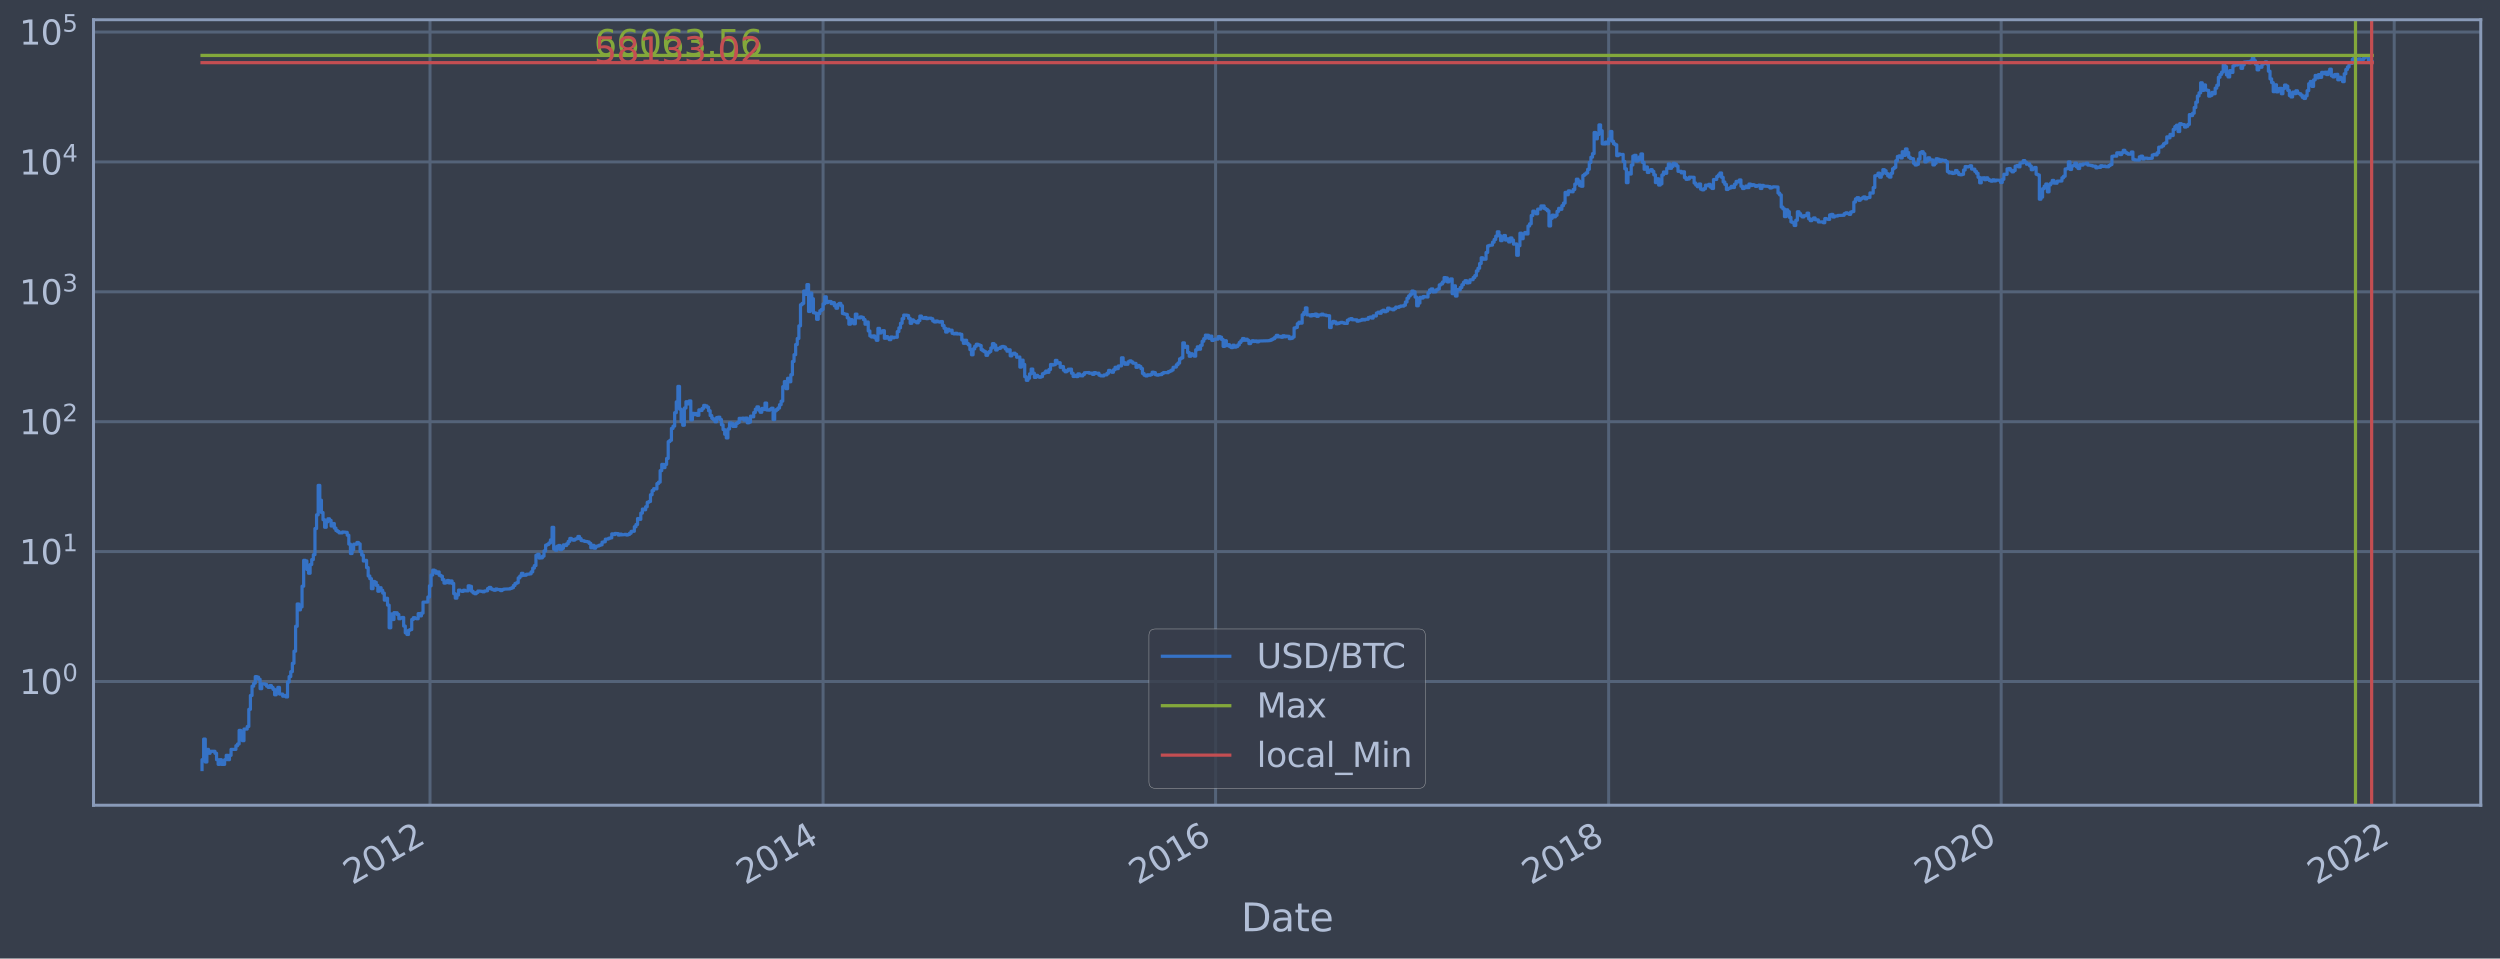 <?xml version="1.0" encoding="utf-8" standalone="no"?>
<!DOCTYPE svg PUBLIC "-//W3C//DTD SVG 1.1//EN"
  "http://www.w3.org/Graphics/SVG/1.1/DTD/svg11.dtd">
<svg xmlns:xlink="http://www.w3.org/1999/xlink" width="934.976pt" height="358.47pt" viewBox="0 0 934.976 358.47" xmlns="http://www.w3.org/2000/svg" version="1.1">
 <defs>
  <style type="text/css">*{stroke-linejoin: round; stroke-linecap: butt}</style>
 </defs>
 <g id="figure_1">
  <g id="patch_1">
   <path d="M 0 358.47 
L 934.976 358.47 
L 934.976 0 
L 0 0 
z
" style="fill: #373e4b"/>
  </g>
  <g id="axes_1">
   <g id="patch_2">
    <path d="M 34.976 301.14 
L 927.776 301.14 
L 927.776 7.38 
L 34.976 7.38 
z
" style="fill: #373e4b"/>
   </g>
   <g id="matplotlib.axis_1">
    <g id="xtick_1">
     <g id="line2d_1">
      <path d="M 160.821 301.14 
L 160.821 7.38 
" clip-path="url(#pdfb84716b4)" style="fill: none; stroke: #546379; stroke-width: 1.12; stroke-linecap: square"/>
     </g>
     <g id="line2d_2"/>
     <g id="text_1">
      <!-- 2012 -->
      <g style="fill: #b1bed6" transform="translate(131.74 331.065)rotate(-30)scale(0.126 -0.126)">
       <defs>
        <path id="DejaVuSans-32" d="M 1228 531 
L 3431 531 
L 3431 0 
L 469 0 
L 469 531 
Q 828 903 1448 1529 
Q 2069 2156 2228 2338 
Q 2531 2678 2651 2914 
Q 2772 3150 2772 3378 
Q 2772 3750 2511 3984 
Q 2250 4219 1831 4219 
Q 1534 4219 1204 4116 
Q 875 4013 500 3803 
L 500 4441 
Q 881 4594 1212 4672 
Q 1544 4750 1819 4750 
Q 2544 4750 2975 4387 
Q 3406 4025 3406 3419 
Q 3406 3131 3298 2873 
Q 3191 2616 2906 2266 
Q 2828 2175 2409 1742 
Q 1991 1309 1228 531 
z
" transform="scale(0.016)"/>
        <path id="DejaVuSans-30" d="M 2034 4250 
Q 1547 4250 1301 3770 
Q 1056 3291 1056 2328 
Q 1056 1369 1301 889 
Q 1547 409 2034 409 
Q 2525 409 2770 889 
Q 3016 1369 3016 2328 
Q 3016 3291 2770 3770 
Q 2525 4250 2034 4250 
z
M 2034 4750 
Q 2819 4750 3233 4129 
Q 3647 3509 3647 2328 
Q 3647 1150 3233 529 
Q 2819 -91 2034 -91 
Q 1250 -91 836 529 
Q 422 1150 422 2328 
Q 422 3509 836 4129 
Q 1250 4750 2034 4750 
z
" transform="scale(0.016)"/>
        <path id="DejaVuSans-31" d="M 794 531 
L 1825 531 
L 1825 4091 
L 703 3866 
L 703 4441 
L 1819 4666 
L 2450 4666 
L 2450 531 
L 3481 531 
L 3481 0 
L 794 0 
L 794 531 
z
" transform="scale(0.016)"/>
       </defs>
       <use xlink:href="#DejaVuSans-32"/>
       <use xlink:href="#DejaVuSans-30" x="63.623"/>
       <use xlink:href="#DejaVuSans-31" x="127.246"/>
       <use xlink:href="#DejaVuSans-32" x="190.869"/>
      </g>
     </g>
    </g>
    <g id="xtick_2">
     <g id="line2d_3">
      <path d="M 307.82 301.14 
L 307.82 7.38 
" clip-path="url(#pdfb84716b4)" style="fill: none; stroke: #546379; stroke-width: 1.12; stroke-linecap: square"/>
     </g>
     <g id="line2d_4"/>
     <g id="text_2">
      <!-- 2014 -->
      <g style="fill: #b1bed6" transform="translate(278.739 331.065)rotate(-30)scale(0.126 -0.126)">
       <defs>
        <path id="DejaVuSans-34" d="M 2419 4116 
L 825 1625 
L 2419 1625 
L 2419 4116 
z
M 2253 4666 
L 3047 4666 
L 3047 1625 
L 3713 1625 
L 3713 1100 
L 3047 1100 
L 3047 0 
L 2419 0 
L 2419 1100 
L 313 1100 
L 313 1709 
L 2253 4666 
z
" transform="scale(0.016)"/>
       </defs>
       <use xlink:href="#DejaVuSans-32"/>
       <use xlink:href="#DejaVuSans-30" x="63.623"/>
       <use xlink:href="#DejaVuSans-31" x="127.246"/>
       <use xlink:href="#DejaVuSans-34" x="190.869"/>
      </g>
     </g>
    </g>
    <g id="xtick_3">
     <g id="line2d_5">
      <path d="M 454.618 301.14 
L 454.618 7.38 
" clip-path="url(#pdfb84716b4)" style="fill: none; stroke: #546379; stroke-width: 1.12; stroke-linecap: square"/>
     </g>
     <g id="line2d_6"/>
     <g id="text_3">
      <!-- 2016 -->
      <g style="fill: #b1bed6" transform="translate(425.537 331.065)rotate(-30)scale(0.126 -0.126)">
       <defs>
        <path id="DejaVuSans-36" d="M 2113 2584 
Q 1688 2584 1439 2293 
Q 1191 2003 1191 1497 
Q 1191 994 1439 701 
Q 1688 409 2113 409 
Q 2538 409 2786 701 
Q 3034 994 3034 1497 
Q 3034 2003 2786 2293 
Q 2538 2584 2113 2584 
z
M 3366 4563 
L 3366 3988 
Q 3128 4100 2886 4159 
Q 2644 4219 2406 4219 
Q 1781 4219 1451 3797 
Q 1122 3375 1075 2522 
Q 1259 2794 1537 2939 
Q 1816 3084 2150 3084 
Q 2853 3084 3261 2657 
Q 3669 2231 3669 1497 
Q 3669 778 3244 343 
Q 2819 -91 2113 -91 
Q 1303 -91 875 529 
Q 447 1150 447 2328 
Q 447 3434 972 4092 
Q 1497 4750 2381 4750 
Q 2619 4750 2861 4703 
Q 3103 4656 3366 4563 
z
" transform="scale(0.016)"/>
       </defs>
       <use xlink:href="#DejaVuSans-32"/>
       <use xlink:href="#DejaVuSans-30" x="63.623"/>
       <use xlink:href="#DejaVuSans-31" x="127.246"/>
       <use xlink:href="#DejaVuSans-36" x="190.869"/>
      </g>
     </g>
    </g>
    <g id="xtick_4">
     <g id="line2d_7">
      <path d="M 601.618 301.14 
L 601.618 7.38 
" clip-path="url(#pdfb84716b4)" style="fill: none; stroke: #546379; stroke-width: 1.12; stroke-linecap: square"/>
     </g>
     <g id="line2d_8"/>
     <g id="text_4">
      <!-- 2018 -->
      <g style="fill: #b1bed6" transform="translate(572.537 331.065)rotate(-30)scale(0.126 -0.126)">
       <defs>
        <path id="DejaVuSans-38" d="M 2034 2216 
Q 1584 2216 1326 1975 
Q 1069 1734 1069 1313 
Q 1069 891 1326 650 
Q 1584 409 2034 409 
Q 2484 409 2743 651 
Q 3003 894 3003 1313 
Q 3003 1734 2745 1975 
Q 2488 2216 2034 2216 
z
M 1403 2484 
Q 997 2584 770 2862 
Q 544 3141 544 3541 
Q 544 4100 942 4425 
Q 1341 4750 2034 4750 
Q 2731 4750 3128 4425 
Q 3525 4100 3525 3541 
Q 3525 3141 3298 2862 
Q 3072 2584 2669 2484 
Q 3125 2378 3379 2068 
Q 3634 1759 3634 1313 
Q 3634 634 3220 271 
Q 2806 -91 2034 -91 
Q 1263 -91 848 271 
Q 434 634 434 1313 
Q 434 1759 690 2068 
Q 947 2378 1403 2484 
z
M 1172 3481 
Q 1172 3119 1398 2916 
Q 1625 2713 2034 2713 
Q 2441 2713 2670 2916 
Q 2900 3119 2900 3481 
Q 2900 3844 2670 4047 
Q 2441 4250 2034 4250 
Q 1625 4250 1398 4047 
Q 1172 3844 1172 3481 
z
" transform="scale(0.016)"/>
       </defs>
       <use xlink:href="#DejaVuSans-32"/>
       <use xlink:href="#DejaVuSans-30" x="63.623"/>
       <use xlink:href="#DejaVuSans-31" x="127.246"/>
       <use xlink:href="#DejaVuSans-38" x="190.869"/>
      </g>
     </g>
    </g>
    <g id="xtick_5">
     <g id="line2d_9">
      <path d="M 748.416 301.14 
L 748.416 7.38 
" clip-path="url(#pdfb84716b4)" style="fill: none; stroke: #546379; stroke-width: 1.12; stroke-linecap: square"/>
     </g>
     <g id="line2d_10"/>
     <g id="text_5">
      <!-- 2020 -->
      <g style="fill: #b1bed6" transform="translate(719.335 331.065)rotate(-30)scale(0.126 -0.126)">
       <use xlink:href="#DejaVuSans-32"/>
       <use xlink:href="#DejaVuSans-30" x="63.623"/>
       <use xlink:href="#DejaVuSans-32" x="127.246"/>
       <use xlink:href="#DejaVuSans-30" x="190.869"/>
      </g>
     </g>
    </g>
    <g id="xtick_6">
     <g id="line2d_11">
      <path d="M 895.415 301.14 
L 895.415 7.38 
" clip-path="url(#pdfb84716b4)" style="fill: none; stroke: #546379; stroke-width: 1.12; stroke-linecap: square"/>
     </g>
     <g id="line2d_12"/>
     <g id="text_6">
      <!-- 2022 -->
      <g style="fill: #b1bed6" transform="translate(866.334 331.065)rotate(-30)scale(0.126 -0.126)">
       <use xlink:href="#DejaVuSans-32"/>
       <use xlink:href="#DejaVuSans-30" x="63.623"/>
       <use xlink:href="#DejaVuSans-32" x="127.246"/>
       <use xlink:href="#DejaVuSans-32" x="190.869"/>
      </g>
     </g>
    </g>
    <g id="text_7">
     <!-- Date -->
     <g style="fill: #b1bed6" transform="translate(464.167 348.276)scale(0.144 -0.144)">
      <defs>
       <path id="DejaVuSans-44" d="M 1259 4147 
L 1259 519 
L 2022 519 
Q 2988 519 3436 956 
Q 3884 1394 3884 2338 
Q 3884 3275 3436 3711 
Q 2988 4147 2022 4147 
L 1259 4147 
z
M 628 4666 
L 1925 4666 
Q 3281 4666 3915 4102 
Q 4550 3538 4550 2338 
Q 4550 1131 3912 565 
Q 3275 0 1925 0 
L 628 0 
L 628 4666 
z
" transform="scale(0.016)"/>
       <path id="DejaVuSans-61" d="M 2194 1759 
Q 1497 1759 1228 1600 
Q 959 1441 959 1056 
Q 959 750 1161 570 
Q 1363 391 1709 391 
Q 2188 391 2477 730 
Q 2766 1069 2766 1631 
L 2766 1759 
L 2194 1759 
z
M 3341 1997 
L 3341 0 
L 2766 0 
L 2766 531 
Q 2569 213 2275 61 
Q 1981 -91 1556 -91 
Q 1019 -91 701 211 
Q 384 513 384 1019 
Q 384 1609 779 1909 
Q 1175 2209 1959 2209 
L 2766 2209 
L 2766 2266 
Q 2766 2663 2505 2880 
Q 2244 3097 1772 3097 
Q 1472 3097 1187 3025 
Q 903 2953 641 2809 
L 641 3341 
Q 956 3463 1253 3523 
Q 1550 3584 1831 3584 
Q 2591 3584 2966 3190 
Q 3341 2797 3341 1997 
z
" transform="scale(0.016)"/>
       <path id="DejaVuSans-74" d="M 1172 4494 
L 1172 3500 
L 2356 3500 
L 2356 3053 
L 1172 3053 
L 1172 1153 
Q 1172 725 1289 603 
Q 1406 481 1766 481 
L 2356 481 
L 2356 0 
L 1766 0 
Q 1100 0 847 248 
Q 594 497 594 1153 
L 594 3053 
L 172 3053 
L 172 3500 
L 594 3500 
L 594 4494 
L 1172 4494 
z
" transform="scale(0.016)"/>
       <path id="DejaVuSans-65" d="M 3597 1894 
L 3597 1613 
L 953 1613 
Q 991 1019 1311 708 
Q 1631 397 2203 397 
Q 2534 397 2845 478 
Q 3156 559 3463 722 
L 3463 178 
Q 3153 47 2828 -22 
Q 2503 -91 2169 -91 
Q 1331 -91 842 396 
Q 353 884 353 1716 
Q 353 2575 817 3079 
Q 1281 3584 2069 3584 
Q 2775 3584 3186 3129 
Q 3597 2675 3597 1894 
z
M 3022 2063 
Q 3016 2534 2758 2815 
Q 2500 3097 2075 3097 
Q 1594 3097 1305 2825 
Q 1016 2553 972 2059 
L 3022 2063 
z
" transform="scale(0.016)"/>
      </defs>
      <use xlink:href="#DejaVuSans-44"/>
      <use xlink:href="#DejaVuSans-61" x="77.002"/>
      <use xlink:href="#DejaVuSans-74" x="138.281"/>
      <use xlink:href="#DejaVuSans-65" x="177.49"/>
     </g>
    </g>
   </g>
   <g id="matplotlib.axis_2">
    <g id="ytick_1">
     <g id="line2d_13">
      <path d="M 34.976 254.864 
L 927.776 254.864 
" clip-path="url(#pdfb84716b4)" style="fill: none; stroke: #546379; stroke-width: 1.12; stroke-linecap: square"/>
     </g>
     <g id="line2d_14"/>
     <g id="text_8">
      <!-- $\mathdefault{10^{0}}$ -->
      <g style="fill: #b1bed6" transform="translate(7.2 259.651)scale(0.126 -0.126)">
       <use xlink:href="#DejaVuSans-31" transform="translate(0 0.766)"/>
       <use xlink:href="#DejaVuSans-30" transform="translate(63.623 0.766)"/>
       <use xlink:href="#DejaVuSans-30" transform="translate(128.203 39.047)scale(0.7)"/>
      </g>
     </g>
    </g>
    <g id="ytick_2">
     <g id="line2d_15">
      <path d="M 34.976 206.288 
L 927.776 206.288 
" clip-path="url(#pdfb84716b4)" style="fill: none; stroke: #546379; stroke-width: 1.12; stroke-linecap: square"/>
     </g>
     <g id="line2d_16"/>
     <g id="text_9">
      <!-- $\mathdefault{10^{1}}$ -->
      <g style="fill: #b1bed6" transform="translate(7.2 211.075)scale(0.126 -0.126)">
       <use xlink:href="#DejaVuSans-31" transform="translate(0 0.684)"/>
       <use xlink:href="#DejaVuSans-30" transform="translate(63.623 0.684)"/>
       <use xlink:href="#DejaVuSans-31" transform="translate(128.203 38.966)scale(0.7)"/>
      </g>
     </g>
    </g>
    <g id="ytick_3">
     <g id="line2d_17">
      <path d="M 34.976 157.713 
L 927.776 157.713 
" clip-path="url(#pdfb84716b4)" style="fill: none; stroke: #546379; stroke-width: 1.12; stroke-linecap: square"/>
     </g>
     <g id="line2d_18"/>
     <g id="text_10">
      <!-- $\mathdefault{10^{2}}$ -->
      <g style="fill: #b1bed6" transform="translate(7.2 162.5)scale(0.126 -0.126)">
       <use xlink:href="#DejaVuSans-31" transform="translate(0 0.766)"/>
       <use xlink:href="#DejaVuSans-30" transform="translate(63.623 0.766)"/>
       <use xlink:href="#DejaVuSans-32" transform="translate(128.203 39.047)scale(0.7)"/>
      </g>
     </g>
    </g>
    <g id="ytick_4">
     <g id="line2d_19">
      <path d="M 34.976 109.138 
L 927.776 109.138 
" clip-path="url(#pdfb84716b4)" style="fill: none; stroke: #546379; stroke-width: 1.12; stroke-linecap: square"/>
     </g>
     <g id="line2d_20"/>
     <g id="text_11">
      <!-- $\mathdefault{10^{3}}$ -->
      <g style="fill: #b1bed6" transform="translate(7.2 113.925)scale(0.126 -0.126)">
       <defs>
        <path id="DejaVuSans-33" d="M 2597 2516 
Q 3050 2419 3304 2112 
Q 3559 1806 3559 1356 
Q 3559 666 3084 287 
Q 2609 -91 1734 -91 
Q 1441 -91 1130 -33 
Q 819 25 488 141 
L 488 750 
Q 750 597 1062 519 
Q 1375 441 1716 441 
Q 2309 441 2620 675 
Q 2931 909 2931 1356 
Q 2931 1769 2642 2001 
Q 2353 2234 1838 2234 
L 1294 2234 
L 1294 2753 
L 1863 2753 
Q 2328 2753 2575 2939 
Q 2822 3125 2822 3475 
Q 2822 3834 2567 4026 
Q 2313 4219 1838 4219 
Q 1578 4219 1281 4162 
Q 984 4106 628 3988 
L 628 4550 
Q 988 4650 1302 4700 
Q 1616 4750 1894 4750 
Q 2613 4750 3031 4423 
Q 3450 4097 3450 3541 
Q 3450 3153 3228 2886 
Q 3006 2619 2597 2516 
z
" transform="scale(0.016)"/>
       </defs>
       <use xlink:href="#DejaVuSans-31" transform="translate(0 0.766)"/>
       <use xlink:href="#DejaVuSans-30" transform="translate(63.623 0.766)"/>
       <use xlink:href="#DejaVuSans-33" transform="translate(128.203 39.047)scale(0.7)"/>
      </g>
     </g>
    </g>
    <g id="ytick_5">
     <g id="line2d_21">
      <path d="M 34.976 60.562 
L 927.776 60.562 
" clip-path="url(#pdfb84716b4)" style="fill: none; stroke: #546379; stroke-width: 1.12; stroke-linecap: square"/>
     </g>
     <g id="line2d_22"/>
     <g id="text_12">
      <!-- $\mathdefault{10^{4}}$ -->
      <g style="fill: #b1bed6" transform="translate(7.2 65.349)scale(0.126 -0.126)">
       <use xlink:href="#DejaVuSans-31" transform="translate(0 0.684)"/>
       <use xlink:href="#DejaVuSans-30" transform="translate(63.623 0.684)"/>
       <use xlink:href="#DejaVuSans-34" transform="translate(128.203 38.966)scale(0.7)"/>
      </g>
     </g>
    </g>
    <g id="ytick_6">
     <g id="line2d_23">
      <path d="M 34.976 11.987 
L 927.776 11.987 
" clip-path="url(#pdfb84716b4)" style="fill: none; stroke: #546379; stroke-width: 1.12; stroke-linecap: square"/>
     </g>
     <g id="line2d_24"/>
     <g id="text_13">
      <!-- $\mathdefault{10^{5}}$ -->
      <g style="fill: #b1bed6" transform="translate(7.2 16.774)scale(0.126 -0.126)">
       <defs>
        <path id="DejaVuSans-35" d="M 691 4666 
L 3169 4666 
L 3169 4134 
L 1269 4134 
L 1269 2991 
Q 1406 3038 1543 3061 
Q 1681 3084 1819 3084 
Q 2600 3084 3056 2656 
Q 3513 2228 3513 1497 
Q 3513 744 3044 326 
Q 2575 -91 1722 -91 
Q 1428 -91 1123 -41 
Q 819 9 494 109 
L 494 744 
Q 775 591 1075 516 
Q 1375 441 1709 441 
Q 2250 441 2565 725 
Q 2881 1009 2881 1497 
Q 2881 1984 2565 2268 
Q 2250 2553 1709 2553 
Q 1456 2553 1204 2497 
Q 953 2441 691 2322 
L 691 4666 
z
" transform="scale(0.016)"/>
       </defs>
       <use xlink:href="#DejaVuSans-31" transform="translate(0 0.684)"/>
       <use xlink:href="#DejaVuSans-30" transform="translate(63.623 0.684)"/>
       <use xlink:href="#DejaVuSans-35" transform="translate(128.203 38.966)scale(0.7)"/>
      </g>
     </g>
    </g>
    <g id="ytick_7">
     <g id="line2d_25"/>
    </g>
    <g id="ytick_8">
     <g id="line2d_26"/>
    </g>
    <g id="ytick_9">
     <g id="line2d_27"/>
    </g>
    <g id="ytick_10">
     <g id="line2d_28"/>
    </g>
    <g id="ytick_11">
     <g id="line2d_29"/>
    </g>
    <g id="ytick_12">
     <g id="line2d_30"/>
    </g>
    <g id="ytick_13">
     <g id="line2d_31"/>
    </g>
    <g id="ytick_14">
     <g id="line2d_32"/>
    </g>
    <g id="ytick_15">
     <g id="line2d_33"/>
    </g>
    <g id="ytick_16">
     <g id="line2d_34"/>
    </g>
    <g id="ytick_17">
     <g id="line2d_35"/>
    </g>
    <g id="ytick_18">
     <g id="line2d_36"/>
    </g>
    <g id="ytick_19">
     <g id="line2d_37"/>
    </g>
    <g id="ytick_20">
     <g id="line2d_38"/>
    </g>
    <g id="ytick_21">
     <g id="line2d_39"/>
    </g>
    <g id="ytick_22">
     <g id="line2d_40"/>
    </g>
    <g id="ytick_23">
     <g id="line2d_41"/>
    </g>
    <g id="ytick_24">
     <g id="line2d_42"/>
    </g>
    <g id="ytick_25">
     <g id="line2d_43"/>
    </g>
    <g id="ytick_26">
     <g id="line2d_44"/>
    </g>
    <g id="ytick_27">
     <g id="line2d_45"/>
    </g>
    <g id="ytick_28">
     <g id="line2d_46"/>
    </g>
    <g id="ytick_29">
     <g id="line2d_47"/>
    </g>
    <g id="ytick_30">
     <g id="line2d_48"/>
    </g>
    <g id="ytick_31">
     <g id="line2d_49"/>
    </g>
    <g id="ytick_32">
     <g id="line2d_50"/>
    </g>
    <g id="ytick_33">
     <g id="line2d_51"/>
    </g>
    <g id="ytick_34">
     <g id="line2d_52"/>
    </g>
    <g id="ytick_35">
     <g id="line2d_53"/>
    </g>
    <g id="ytick_36">
     <g id="line2d_54"/>
    </g>
    <g id="ytick_37">
     <g id="line2d_55"/>
    </g>
    <g id="ytick_38">
     <g id="line2d_56"/>
    </g>
    <g id="ytick_39">
     <g id="line2d_57"/>
    </g>
    <g id="ytick_40">
     <g id="line2d_58"/>
    </g>
    <g id="ytick_41">
     <g id="line2d_59"/>
    </g>
    <g id="ytick_42">
     <g id="line2d_60"/>
    </g>
    <g id="ytick_43">
     <g id="line2d_61"/>
    </g>
    <g id="ytick_44">
     <g id="line2d_62"/>
    </g>
    <g id="ytick_45">
     <g id="line2d_63"/>
    </g>
    <g id="ytick_46">
     <g id="line2d_64"/>
    </g>
    <g id="ytick_47">
     <g id="line2d_65"/>
    </g>
    <g id="ytick_48">
     <g id="line2d_66"/>
    </g>
    <g id="ytick_49">
     <g id="line2d_67"/>
    </g>
    <g id="ytick_50">
     <g id="line2d_68"/>
    </g>
    <g id="ytick_51">
     <g id="line2d_69"/>
    </g>
    <g id="ytick_52">
     <g id="line2d_70"/>
    </g>
    <g id="ytick_53">
     <g id="line2d_71"/>
    </g>
    <g id="ytick_54">
     <g id="line2d_72"/>
    </g>
   </g>
   <g id="line2d_73">
    <path d="M 75.558 287.787 
L 75.558 284.109 
L 76.161 284.109 
L 76.161 276.416 
L 76.764 276.416 
L 76.764 284.97 
L 77.368 284.97 
L 77.368 280.263 
L 77.971 280.263 
L 77.971 281.718 
L 78.574 281.718 
L 78.574 280.978 
L 80.384 280.978 
L 80.384 281.718 
L 80.987 281.718 
L 80.987 284.109 
L 81.591 284.109 
L 81.591 285.868 
L 82.194 285.868 
L 82.194 284.109 
L 82.797 284.109 
L 82.797 285.868 
L 84.004 285.868 
L 84.004 284.109 
L 84.607 284.109 
L 84.607 282.485 
L 85.21 282.485 
L 85.21 284.109 
L 85.814 284.109 
L 85.814 282.485 
L 86.417 282.485 
L 86.417 280.263 
L 88.227 280.263 
L 88.227 278.901 
L 88.83 278.901 
L 88.83 278.252 
L 89.433 278.252 
L 89.433 273.164 
L 90.037 273.164 
L 90.037 274.194 
L 90.64 274.194 
L 90.64 277.011 
L 91.243 277.011 
L 91.243 272.668 
L 92.45 272.668 
L 92.45 271.709 
L 93.053 271.709 
L 93.053 265.291 
L 93.656 265.291 
L 93.656 260.105 
L 94.259 260.105 
L 94.259 256.623 
L 94.863 256.623 
L 94.863 255.506 
L 95.466 255.506 
L 95.466 253.046 
L 96.069 253.046 
L 96.069 253.24 
L 96.673 253.24 
L 96.673 254.036 
L 97.276 254.036 
L 97.276 257.56 
L 97.879 257.56 
L 97.879 255.725 
L 99.086 255.725 
L 99.086 255.946 
L 99.689 255.946 
L 99.689 256.623 
L 100.292 256.623 
L 100.292 257.086 
L 100.896 257.086 
L 100.896 256.395 
L 101.499 256.395 
L 101.499 257.086 
L 102.102 257.086 
L 102.102 257.801 
L 102.705 257.801 
L 102.705 259.836 
L 103.309 259.836 
L 103.309 258.045 
L 103.912 258.045 
L 103.912 257.086 
L 104.515 257.086 
L 104.515 259.571 
L 105.722 259.571 
L 105.722 260.377 
L 106.325 260.377 
L 106.325 260.105 
L 106.928 260.105 
L 106.928 260.653 
L 107.532 260.653 
L 107.532 255.076 
L 108.135 255.076 
L 108.135 253.046 
L 108.738 253.046 
L 108.738 251.194 
L 109.341 251.194 
L 109.341 248.069 
L 109.945 248.069 
L 109.945 243.546 
L 110.548 243.546 
L 110.548 234.225 
L 111.151 234.225 
L 111.151 225.884 
L 111.755 225.884 
L 111.755 228.077 
L 112.358 228.077 
L 112.358 226.98 
L 112.961 226.98 
L 112.961 219.248 
L 113.564 219.248 
L 113.564 209.568 
L 114.168 209.568 
L 114.168 209.791 
L 114.771 209.791 
L 114.771 212.985 
L 115.374 212.985 
L 115.374 214.393 
L 115.978 214.393 
L 115.978 211.128 
L 116.581 211.128 
L 116.581 209.275 
L 117.184 209.275 
L 117.184 207.437 
L 117.787 207.437 
L 117.787 197.664 
L 118.391 197.664 
L 118.391 192.538 
L 118.994 192.538 
L 118.994 181.527 
L 119.597 181.527 
L 119.597 187.068 
L 120.201 187.068 
L 120.201 191.676 
L 120.804 191.676 
L 120.804 194.362 
L 121.407 194.362 
L 121.407 197.193 
L 122.01 197.193 
L 122.01 195.156 
L 122.614 195.156 
L 122.614 194.018 
L 123.217 194.018 
L 123.217 194.628 
L 123.82 194.628 
L 123.82 196.719 
L 124.423 196.719 
L 124.423 195.801 
L 125.027 195.801 
L 125.027 197.511 
L 125.63 197.511 
L 125.63 198.421 
L 126.233 198.421 
L 126.233 198.817 
L 126.837 198.817 
L 126.837 199.296 
L 128.043 199.281 
L 128.043 198.95 
L 129.25 199.04 
L 129.25 199.1 
L 129.853 199.1 
L 129.853 200.161 
L 130.456 200.161 
L 130.456 203.487 
L 131.06 203.487 
L 131.06 207.018 
L 131.663 207.018 
L 131.663 205.563 
L 132.266 205.563 
L 132.266 203.524 
L 133.473 203.543 
L 133.473 202.886 
L 134.076 202.886 
L 134.076 203.395 
L 134.679 203.395 
L 134.679 206.267 
L 135.282 206.267 
L 135.282 207.594 
L 135.886 207.594 
L 135.886 209.816 
L 136.489 209.816 
L 136.489 209.568 
L 137.092 209.568 
L 137.092 212.273 
L 137.696 212.273 
L 137.696 215.409 
L 138.299 215.409 
L 138.299 216.407 
L 138.902 216.407 
L 138.902 220.165 
L 139.505 220.165 
L 139.505 217.455 
L 140.109 217.455 
L 140.109 217.78 
L 140.712 217.78 
L 140.712 218.939 
L 141.315 218.939 
L 141.315 221.123 
L 141.919 221.123 
L 141.919 219.801 
L 142.522 219.801 
L 142.522 220.785 
L 143.125 220.785 
L 143.125 221.816 
L 143.728 221.816 
L 143.728 224.439 
L 144.332 224.439 
L 144.332 223.752 
L 144.935 223.752 
L 144.935 226.315 
L 145.538 226.315 
L 145.538 234.787 
L 146.142 234.787 
L 146.142 229.613 
L 146.745 229.613 
L 146.745 231.687 
L 147.348 231.687 
L 147.348 229.109 
L 148.555 229.171 
L 148.555 229.805 
L 149.158 229.805 
L 149.158 231.408 
L 149.761 231.408 
L 149.761 231.064 
L 150.364 231.064 
L 150.364 230.928 
L 150.968 230.928 
L 150.968 234.146 
L 151.571 234.146 
L 151.571 236.66 
L 152.174 236.66 
L 152.174 237.293 
L 152.778 237.293 
L 152.778 235.703 
L 153.381 235.703 
L 153.381 235.449 
L 153.984 235.449 
L 153.984 231.687 
L 154.587 231.687 
L 154.587 230.996 
L 155.191 230.996 
L 155.191 231.269 
L 155.794 231.269 
L 155.794 231.408 
L 156.397 231.408 
L 156.397 229.486 
L 157.001 229.486 
L 157.001 230.326 
L 157.604 230.326 
L 157.604 229.296 
L 158.207 229.296 
L 158.207 225.201 
L 160.017 225.149 
L 160.017 223.275 
L 160.62 223.275 
L 160.62 219.093 
L 161.224 219.093 
L 161.224 215.054 
L 161.827 215.054 
L 161.827 213.218 
L 162.43 213.218 
L 162.43 213.513 
L 163.033 213.513 
L 163.033 214.393 
L 163.637 214.393 
L 163.637 213.903 
L 164.24 213.903 
L 164.24 215.15 
L 164.843 215.15 
L 164.843 215.474 
L 165.446 215.474 
L 165.446 216.785 
L 166.05 216.785 
L 166.05 218.073 
L 166.653 218.073 
L 166.653 217.889 
L 167.256 217.889 
L 167.256 217.1 
L 167.86 217.1 
L 167.86 217.999 
L 168.463 217.999 
L 168.463 217.277 
L 169.066 217.277 
L 169.066 218.184 
L 169.669 218.184 
L 169.669 222.037 
L 170.273 222.037 
L 170.273 223.704 
L 170.876 223.704 
L 170.876 222.533 
L 171.479 222.533 
L 171.479 220.701 
L 172.083 220.701 
L 172.083 220.995 
L 172.686 220.995 
L 172.686 221.166 
L 173.289 221.166 
L 173.289 220.743 
L 173.892 220.743 
L 173.892 220.953 
L 175.099 220.995 
L 175.099 219.093 
L 175.702 219.093 
L 175.702 219.287 
L 176.305 219.287 
L 176.305 221.123 
L 176.909 221.123 
L 176.909 221.728 
L 177.512 221.728 
L 177.512 222.037 
L 178.115 222.037 
L 178.115 221.553 
L 178.719 221.553 
L 178.719 221.038 
L 179.925 221.08 
L 179.925 221.166 
L 180.528 221.166 
L 180.528 221.337 
L 181.132 221.337 
L 181.132 221.038 
L 182.338 220.953 
L 182.338 220.124 
L 182.942 220.124 
L 182.942 219.682 
L 183.545 219.682 
L 183.545 220.246 
L 184.148 220.246 
L 184.148 220.535 
L 184.751 220.535 
L 184.751 220.743 
L 185.355 220.743 
L 185.355 220.287 
L 185.958 220.287 
L 185.958 220.493 
L 187.165 220.493 
L 187.165 220.869 
L 187.768 220.869 
L 187.768 220.493 
L 188.371 220.493 
L 188.371 220.328 
L 190.784 220.246 
L 190.784 220.043 
L 191.387 220.043 
L 191.387 219.801 
L 191.991 219.801 
L 191.991 218.977 
L 192.594 218.977 
L 192.594 218.221 
L 193.197 218.221 
L 193.197 217.926 
L 193.801 217.926 
L 193.801 216.136 
L 194.404 216.136 
L 194.404 215.441 
L 195.007 215.441 
L 195.007 214.424 
L 195.61 214.424 
L 195.61 215.182 
L 196.817 215.118 
L 196.817 214.768 
L 198.024 214.705 
L 198.024 214.611 
L 198.627 214.611 
L 198.627 213.873 
L 199.23 213.873 
L 199.23 212.47 
L 199.833 212.47 
L 199.833 211.53 
L 200.437 211.53 
L 200.437 207.661 
L 201.04 207.661 
L 201.04 207.304 
L 201.643 207.304 
L 201.643 208.723 
L 202.85 208.628 
L 202.85 208.001 
L 203.453 208.001 
L 203.453 206.037 
L 204.056 206.037 
L 204.056 203.879 
L 204.66 203.879 
L 204.66 203.617 
L 205.263 203.617 
L 205.263 203.085 
L 205.866 203.085 
L 205.866 201.921 
L 206.469 201.921 
L 206.469 197.221 
L 207.073 197.221 
L 207.073 205.36 
L 207.676 205.36 
L 207.676 205.767 
L 208.279 205.767 
L 208.279 204.297 
L 208.883 204.297 
L 208.883 204.011 
L 209.486 204.011 
L 209.486 205.542 
L 210.089 205.542 
L 210.089 205.079 
L 210.692 205.079 
L 210.692 203.766 
L 211.296 203.766 
L 211.296 204.011 
L 211.899 204.011 
L 211.899 203.377 
L 212.502 203.377 
L 212.502 202.477 
L 213.106 202.477 
L 213.106 201.363 
L 213.709 201.363 
L 213.709 201.75 
L 214.312 201.75 
L 214.312 202.024 
L 214.915 202.024 
L 214.915 201.648 
L 215.519 201.648 
L 215.519 201.446 
L 216.122 201.446 
L 216.122 200.64 
L 216.725 200.64 
L 216.725 201.446 
L 217.329 201.446 
L 217.329 202.163 
L 218.535 202.267 
L 218.535 202.46 
L 219.742 202.548 
L 219.742 202.69 
L 220.345 202.69 
L 220.345 203.23 
L 220.948 203.23 
L 220.948 204.881 
L 221.551 204.881 
L 221.551 203.954 
L 222.155 203.954 
L 222.155 205.019 
L 222.758 205.019 
L 222.758 204.335 
L 223.361 204.335 
L 223.361 204.201 
L 223.965 204.201 
L 223.965 203.954 
L 224.568 203.954 
L 224.568 203.747 
L 225.171 203.747 
L 225.171 202.761 
L 225.774 202.761 
L 225.774 202.619 
L 226.378 202.619 
L 226.378 201.648 
L 227.584 201.581 
L 227.584 201.312 
L 228.188 201.312 
L 228.188 201.163 
L 228.791 201.163 
L 228.791 199.662 
L 229.394 199.662 
L 229.394 199.91 
L 229.997 199.91 
L 229.997 199.494 
L 231.204 199.57 
L 231.204 200.114 
L 231.807 200.114 
L 231.807 199.755 
L 232.41 199.755 
L 232.41 200.036 
L 233.617 199.942 
L 233.617 199.848 
L 234.22 199.848 
L 234.22 200.083 
L 234.824 200.083 
L 234.824 199.895 
L 235.427 199.895 
L 235.427 199.433 
L 236.03 199.433 
L 236.03 198.728 
L 237.237 198.684 
L 237.237 197.002 
L 237.84 197.002 
L 237.84 196.176 
L 238.443 196.176 
L 238.443 193.923 
L 239.047 193.923 
L 239.047 194.231 
L 239.65 194.231 
L 239.65 191.899 
L 240.253 191.899 
L 240.253 190.387 
L 240.856 190.387 
L 240.856 190.646 
L 241.46 190.646 
L 241.46 189.512 
L 242.063 189.512 
L 242.063 187.846 
L 242.666 187.846 
L 242.666 187.557 
L 243.27 187.557 
L 243.27 185.032 
L 243.873 185.032 
L 243.873 183.481 
L 244.476 183.481 
L 244.476 182.749 
L 245.683 182.833 
L 245.683 180.872 
L 246.286 180.872 
L 246.286 180.317 
L 246.889 180.317 
L 246.889 176.014 
L 247.492 176.014 
L 247.492 173.672 
L 248.096 173.672 
L 248.096 174.879 
L 248.699 174.879 
L 248.699 173.686 
L 249.302 173.686 
L 249.302 171.46 
L 249.906 171.46 
L 249.906 165.162 
L 250.509 165.162 
L 250.509 164.664 
L 251.112 164.664 
L 251.112 160.219 
L 251.715 160.219 
L 251.715 159.358 
L 252.319 159.358 
L 252.319 154.34 
L 252.922 154.34 
L 252.922 150.301 
L 253.525 150.301 
L 253.525 144.513 
L 254.129 144.513 
L 254.129 153.022 
L 254.732 153.022 
L 254.732 157.713 
L 255.335 157.713 
L 255.335 159.041 
L 255.938 159.041 
L 255.938 152.588 
L 256.542 152.588 
L 256.542 150.241 
L 257.145 150.241 
L 257.145 151.072 
L 257.748 151.072 
L 257.748 149.941 
L 258.352 149.941 
L 258.352 157.028 
L 258.955 157.028 
L 258.955 154.586 
L 259.558 154.586 
L 259.558 155.069 
L 260.161 155.069 
L 260.161 154.64 
L 260.765 154.64 
L 260.765 155.322 
L 261.368 155.322 
L 261.368 153.291 
L 261.971 153.291 
L 261.971 153.515 
L 262.574 153.515 
L 262.574 152.721 
L 263.178 152.721 
L 263.178 151.618 
L 263.781 151.618 
L 263.781 151.808 
L 264.384 151.808 
L 264.384 152.292 
L 264.988 152.292 
L 264.988 153.619 
L 265.591 153.619 
L 265.591 155.417 
L 266.194 155.417 
L 266.194 156.464 
L 266.797 156.464 
L 266.797 156.906 
L 267.401 156.906 
L 267.401 157.734 
L 268.004 157.734 
L 268.004 156.152 
L 268.607 156.152 
L 268.607 156.021 
L 269.211 156.021 
L 269.211 156.908 
L 269.814 156.908 
L 269.814 158.873 
L 270.417 158.873 
L 270.417 160.651 
L 271.02 160.651 
L 271.02 162.41 
L 271.624 162.41 
L 271.624 163.782 
L 272.227 163.782 
L 272.227 160.434 
L 272.83 160.434 
L 272.83 158.139 
L 273.434 158.139 
L 273.434 158.345 
L 274.037 158.345 
L 274.037 159.472 
L 275.243 159.474 
L 275.243 158.356 
L 275.847 158.356 
L 275.847 157.989 
L 276.45 157.989 
L 276.45 156.444 
L 277.053 156.444 
L 277.053 156.694 
L 277.656 156.694 
L 277.656 156.373 
L 278.26 156.373 
L 278.26 157.13 
L 278.863 157.13 
L 278.863 156.357 
L 279.466 156.357 
L 279.466 158.122 
L 280.07 158.122 
L 280.07 157.861 
L 280.673 157.861 
L 280.673 155.62 
L 281.276 155.62 
L 281.276 155.887 
L 281.879 155.887 
L 281.879 154.271 
L 282.483 154.271 
L 282.483 153.033 
L 283.086 153.033 
L 283.086 152.164 
L 283.689 152.164 
L 283.689 153.409 
L 284.293 153.409 
L 284.293 154.189 
L 284.896 154.189 
L 284.896 152.747 
L 285.499 152.747 
L 285.499 153.166 
L 286.102 153.166 
L 286.102 150.743 
L 286.706 150.743 
L 286.706 153.339 
L 287.912 153.406 
L 287.912 153.065 
L 288.515 153.065 
L 288.515 152.669 
L 289.119 152.669 
L 289.119 156.916 
L 289.722 156.916 
L 289.722 153.657 
L 290.325 153.657 
L 290.325 153.155 
L 290.929 153.155 
L 290.929 152.603 
L 291.532 152.603 
L 291.532 151.355 
L 292.135 151.355 
L 292.135 150.029 
L 292.738 150.029 
L 292.738 144.608 
L 293.342 144.608 
L 293.342 142.704 
L 293.945 142.704 
L 293.945 145.365 
L 294.548 145.365 
L 294.548 141.467 
L 295.152 141.467 
L 295.152 142.776 
L 295.755 142.776 
L 295.755 140.146 
L 296.358 140.146 
L 296.358 135.178 
L 296.961 135.178 
L 296.961 132.654 
L 297.565 132.654 
L 297.565 128.84 
L 298.168 128.84 
L 298.168 126.59 
L 298.771 126.59 
L 298.771 121.865 
L 299.375 121.865 
L 299.375 113.977 
L 299.978 113.977 
L 299.978 113.465 
L 300.581 113.465 
L 300.581 108.842 
L 301.184 108.842 
L 301.184 110.109 
L 301.788 110.109 
L 301.788 106.431 
L 302.391 106.431 
L 302.391 116.485 
L 302.994 116.485 
L 302.994 109.591 
L 303.597 109.591 
L 303.597 111.715 
L 304.201 111.715 
L 304.201 116.966 
L 304.804 116.966 
L 304.804 117.11 
L 305.407 117.11 
L 305.407 119.424 
L 306.011 119.424 
L 306.011 117.304 
L 306.614 117.304 
L 306.614 116.215 
L 307.217 116.215 
L 307.217 115.719 
L 307.82 115.719 
L 307.82 113.651 
L 308.424 113.651 
L 308.424 110.996 
L 309.027 110.996 
L 309.027 113.163 
L 309.63 113.163 
L 309.63 112.715 
L 310.837 112.77 
L 310.837 113.552 
L 311.44 113.552 
L 311.44 113.202 
L 312.043 113.202 
L 312.043 114.379 
L 312.647 114.379 
L 312.647 115.275 
L 313.25 115.275 
L 313.25 113.845 
L 313.853 113.845 
L 313.853 113.47 
L 314.457 113.47 
L 314.457 114.352 
L 315.06 114.352 
L 315.06 117.249 
L 315.663 117.249 
L 315.663 117.426 
L 316.266 117.426 
L 316.266 117.577 
L 316.87 117.577 
L 316.87 118.886 
L 317.473 118.886 
L 317.473 121.257 
L 318.076 121.257 
L 318.076 119.529 
L 318.679 119.529 
L 318.679 120.441 
L 319.283 120.441 
L 319.283 121.09 
L 319.886 121.09 
L 319.886 117.483 
L 320.489 117.483 
L 320.489 118.818 
L 321.696 118.907 
L 321.696 118.519 
L 322.299 118.519 
L 322.299 118.718 
L 322.902 118.718 
L 322.902 119.524 
L 323.506 119.524 
L 323.506 121.256 
L 324.109 121.256 
L 324.109 120.42 
L 324.712 120.42 
L 324.712 123.777 
L 325.316 123.777 
L 325.316 125.635 
L 325.919 125.635 
L 325.919 126.043 
L 326.522 126.043 
L 326.522 125.611 
L 327.125 125.611 
L 327.125 126.365 
L 327.729 126.365 
L 327.729 127.27 
L 328.332 127.27 
L 328.332 122.811 
L 328.935 122.811 
L 328.935 124.529 
L 329.539 124.529 
L 329.539 123.829 
L 330.142 123.829 
L 330.142 123.67 
L 330.745 123.67 
L 330.745 126.515 
L 331.348 126.515 
L 331.348 125.888 
L 331.952 125.888 
L 331.952 126.457 
L 332.555 126.457 
L 332.555 127.04 
L 333.158 127.04 
L 333.158 126.03 
L 333.761 126.03 
L 333.761 126.34 
L 334.365 126.34 
L 334.365 126.146 
L 335.571 126.129 
L 335.571 124.016 
L 336.175 124.016 
L 336.175 122.614 
L 336.778 122.614 
L 336.778 120.896 
L 337.381 120.896 
L 337.381 119.178 
L 337.984 119.178 
L 337.984 117.84 
L 339.191 117.856 
L 339.191 117.996 
L 339.794 117.996 
L 339.794 119.054 
L 340.398 119.054 
L 340.398 120.912 
L 341.001 120.912 
L 341.001 119.635 
L 341.604 119.635 
L 341.604 120.145 
L 342.207 120.145 
L 342.207 120.331 
L 342.811 120.331 
L 342.811 120.726 
L 343.414 120.726 
L 343.414 119.914 
L 344.017 119.914 
L 344.017 118.21 
L 344.62 118.21 
L 344.62 118.851 
L 345.224 118.851 
L 345.224 119.054 
L 345.827 119.054 
L 345.827 118.751 
L 346.43 118.751 
L 346.43 119.181 
L 347.034 119.181 
L 347.034 119.026 
L 348.24 118.985 
L 348.24 119.208 
L 348.843 119.208 
L 348.843 120.059 
L 349.447 120.059 
L 349.447 120.43 
L 350.05 120.43 
L 350.05 120.064 
L 350.653 120.064 
L 350.653 120.322 
L 351.257 120.322 
L 351.257 120.447 
L 351.86 120.447 
L 351.86 120.242 
L 352.463 120.242 
L 352.463 121.75 
L 353.066 121.75 
L 353.066 122.776 
L 353.67 122.776 
L 353.67 124.186 
L 354.273 124.186 
L 354.273 123.108 
L 354.876 123.108 
L 354.876 123.695 
L 355.48 123.695 
L 355.48 123.483 
L 356.083 123.483 
L 356.083 124.671 
L 356.686 124.671 
L 356.686 124.865 
L 357.289 124.865 
L 357.289 124.639 
L 357.893 124.639 
L 357.893 124.916 
L 359.099 124.859 
L 359.099 125.028 
L 359.702 125.028 
L 359.702 127.161 
L 360.306 127.161 
L 360.306 128.407 
L 360.909 128.407 
L 360.909 127.254 
L 361.512 127.254 
L 361.512 128.447 
L 362.116 128.447 
L 362.116 128.992 
L 362.719 128.992 
L 362.719 130.755 
L 363.322 130.755 
L 363.322 132.679 
L 363.925 132.679 
L 363.925 130.48 
L 364.529 130.48 
L 364.529 129.505 
L 365.132 129.505 
L 365.132 128.742 
L 365.735 128.742 
L 365.735 128.948 
L 366.339 128.948 
L 366.339 129.225 
L 366.942 129.225 
L 366.942 130.779 
L 367.545 130.779 
L 367.545 131.23 
L 368.148 131.23 
L 368.148 131.57 
L 368.752 131.57 
L 368.752 132.89 
L 369.355 132.89 
L 369.355 131.981 
L 369.958 131.981 
L 369.958 131.47 
L 370.562 131.47 
L 370.562 130.146 
L 371.165 130.146 
L 371.165 128.515 
L 371.768 128.515 
L 371.768 129.063 
L 372.371 129.063 
L 372.371 130.898 
L 372.975 130.898 
L 372.975 130.277 
L 374.181 130.292 
L 374.181 129.796 
L 374.784 129.796 
L 374.784 129.571 
L 375.388 129.571 
L 375.388 129.773 
L 375.991 129.773 
L 375.991 130.516 
L 376.594 130.516 
L 376.594 131.347 
L 377.198 131.347 
L 377.198 130.82 
L 377.801 130.82 
L 377.801 133.087 
L 378.404 133.087 
L 378.404 132.429 
L 379.007 132.429 
L 379.007 132.086 
L 379.611 132.086 
L 379.611 132.53 
L 380.214 132.53 
L 380.214 133.615 
L 381.421 133.52 
L 381.421 137.3 
L 382.024 137.3 
L 382.024 134.678 
L 382.627 134.678 
L 382.627 136.298 
L 383.23 136.298 
L 383.23 140.889 
L 383.834 140.889 
L 383.834 142.25 
L 384.437 142.25 
L 384.437 141.466 
L 385.04 141.466 
L 385.04 139.822 
L 385.643 139.822 
L 385.643 138.021 
L 386.247 138.021 
L 386.247 139.581 
L 386.85 139.581 
L 386.85 141.152 
L 387.453 141.152 
L 387.453 140.37 
L 388.057 140.37 
L 388.057 140.855 
L 388.66 140.855 
L 388.66 141.086 
L 389.263 141.086 
L 389.263 140.857 
L 389.866 140.857 
L 389.866 139.762 
L 390.47 139.762 
L 390.47 139.47 
L 391.073 139.47 
L 391.073 138.774 
L 391.676 138.774 
L 391.676 139.249 
L 392.28 139.249 
L 392.28 138.206 
L 392.883 138.206 
L 392.883 136.306 
L 393.486 136.306 
L 393.486 136.518 
L 394.089 136.518 
L 394.089 136.372 
L 394.693 136.372 
L 394.693 134.78 
L 395.296 134.78 
L 395.296 135.827 
L 395.899 135.827 
L 395.899 135.657 
L 396.503 135.657 
L 396.503 137.386 
L 397.106 137.386 
L 397.106 137.075 
L 397.709 137.075 
L 397.709 138.448 
L 398.312 138.448 
L 398.312 139.039 
L 398.916 139.039 
L 398.916 138.681 
L 399.519 138.681 
L 399.519 138.075 
L 400.725 138.056 
L 400.725 139.599 
L 401.329 139.599 
L 401.329 140.793 
L 401.932 140.793 
L 401.932 140.372 
L 402.535 140.372 
L 402.535 140.831 
L 403.139 140.831 
L 403.139 139.815 
L 403.742 139.815 
L 403.742 140.485 
L 404.948 140.587 
L 404.948 140.053 
L 405.552 140.053 
L 405.552 139.398 
L 407.362 139.322 
L 407.362 139.601 
L 408.568 139.542 
L 408.568 140.014 
L 409.171 140.014 
L 409.171 139.35 
L 409.775 139.35 
L 409.775 139.635 
L 410.981 139.559 
L 410.981 140.295 
L 411.585 140.295 
L 411.585 140.568 
L 412.791 140.607 
L 412.791 140.245 
L 413.998 140.179 
L 413.998 139.599 
L 414.601 139.599 
L 414.601 138.53 
L 415.204 138.53 
L 415.204 138.934 
L 415.807 138.934 
L 415.807 139.226 
L 416.411 139.226 
L 416.411 138.281 
L 417.014 138.281 
L 417.014 137.359 
L 417.617 137.359 
L 417.617 137.873 
L 418.221 137.873 
L 418.221 136.874 
L 419.427 136.838 
L 419.427 133.808 
L 420.03 133.808 
L 420.03 135.57 
L 420.634 135.57 
L 420.634 136.239 
L 421.84 136.238 
L 421.84 135.325 
L 422.444 135.325 
L 422.444 134.968 
L 423.047 134.968 
L 423.047 135.365 
L 423.65 135.365 
L 423.65 135.823 
L 424.857 135.917 
L 424.857 137.376 
L 425.46 137.376 
L 425.46 136.683 
L 426.063 136.683 
L 426.063 137.08 
L 426.667 137.08 
L 426.667 137.828 
L 427.27 137.828 
L 427.27 139.66 
L 427.873 139.66 
L 427.873 140.313 
L 428.476 140.313 
L 428.476 140.602 
L 429.08 140.602 
L 429.08 140.176 
L 429.683 140.176 
L 429.683 140.329 
L 430.286 140.329 
L 430.286 140.075 
L 430.889 140.075 
L 430.889 139.203 
L 431.493 139.203 
L 431.493 139.349 
L 432.096 139.349 
L 432.096 140.142 
L 432.699 140.142 
L 432.699 140.296 
L 433.303 140.296 
L 433.303 140.119 
L 434.509 140.103 
L 434.509 139.668 
L 435.112 139.668 
L 435.112 139.32 
L 436.922 139.385 
L 436.922 138.981 
L 437.526 138.981 
L 437.526 138.747 
L 438.129 138.747 
L 438.129 138.385 
L 438.732 138.385 
L 438.732 137.373 
L 439.939 137.266 
L 439.939 136.422 
L 440.542 136.422 
L 440.542 135.782 
L 441.145 135.782 
L 441.145 134.202 
L 441.748 134.202 
L 441.748 133.833 
L 442.352 133.833 
L 442.352 128.232 
L 442.955 128.232 
L 442.955 129.903 
L 443.558 129.903 
L 443.558 129.515 
L 444.162 129.515 
L 444.162 131.846 
L 444.765 131.846 
L 444.765 133.243 
L 445.368 133.243 
L 445.368 132.293 
L 445.971 132.293 
L 445.971 132.763 
L 446.575 132.763 
L 446.575 133.199 
L 447.178 133.199 
L 447.178 130.808 
L 447.781 130.808 
L 447.781 129.702 
L 448.385 129.702 
L 448.385 130.604 
L 448.988 130.604 
L 448.988 129.148 
L 449.591 129.148 
L 449.591 127.615 
L 450.194 127.615 
L 450.194 126.64 
L 450.798 126.64 
L 450.798 125.338 
L 452.004 125.382 
L 452.004 126.536 
L 452.608 126.536 
L 452.608 125.704 
L 453.211 125.704 
L 453.211 127.317 
L 453.814 127.317 
L 453.814 127.029 
L 454.417 127.029 
L 454.417 126.807 
L 455.624 126.823 
L 455.624 125.86 
L 456.227 125.86 
L 456.227 126.078 
L 456.83 126.078 
L 456.83 126.964 
L 457.434 126.964 
L 457.434 129.541 
L 458.037 129.541 
L 458.037 127.421 
L 458.64 127.421 
L 458.64 129.269 
L 459.244 129.269 
L 459.244 128.912 
L 459.847 128.912 
L 459.847 129.651 
L 460.45 129.651 
L 460.45 129.999 
L 461.053 129.999 
L 461.053 129.11 
L 461.657 129.11 
L 461.657 129.829 
L 462.26 129.829 
L 462.26 129.598 
L 462.863 129.598 
L 462.863 129.008 
L 463.467 129.008 
L 463.467 128.102 
L 464.07 128.102 
L 464.07 127.439 
L 464.673 127.439 
L 464.673 126.613 
L 465.276 126.613 
L 465.276 127.265 
L 465.88 127.265 
L 465.88 126.849 
L 466.483 126.849 
L 466.483 127.313 
L 467.086 127.313 
L 467.086 128.512 
L 467.69 128.512 
L 467.69 127.836 
L 468.293 127.836 
L 468.293 127.433 
L 468.896 127.433 
L 468.896 127.692 
L 469.499 127.692 
L 469.499 127.514 
L 470.103 127.514 
L 470.103 127.854 
L 470.706 127.854 
L 470.706 127.541 
L 474.326 127.441 
L 474.326 127.401 
L 474.929 127.401 
L 474.929 127.245 
L 475.532 127.245 
L 475.532 126.914 
L 476.135 126.914 
L 476.135 126.652 
L 476.739 126.652 
L 476.739 126.091 
L 477.342 126.091 
L 477.342 125.405 
L 477.945 125.405 
L 477.945 125.984 
L 478.549 125.984 
L 478.549 125.843 
L 479.152 125.843 
L 479.152 126.132 
L 479.755 126.132 
L 479.755 125.564 
L 480.358 125.564 
L 480.358 125.946 
L 480.962 125.946 
L 480.962 125.712 
L 482.168 125.796 
L 482.168 126.647 
L 482.772 126.647 
L 482.772 126.531 
L 483.375 126.531 
L 483.375 126.044 
L 483.978 126.044 
L 483.978 122.665 
L 484.581 122.665 
L 484.581 122.453 
L 485.185 122.453 
L 485.185 121.075 
L 485.788 121.075 
L 485.788 120.494 
L 486.391 120.494 
L 486.391 120.837 
L 486.994 120.837 
L 486.994 117.717 
L 487.598 117.717 
L 487.598 116.847 
L 488.201 116.847 
L 488.201 115.152 
L 488.804 115.152 
L 488.804 117.761 
L 490.011 117.744 
L 490.011 118.165 
L 490.614 118.165 
L 490.614 117.651 
L 491.217 117.651 
L 491.217 118 
L 491.821 118 
L 491.821 117.468 
L 492.424 117.468 
L 492.424 118.31 
L 493.027 118.31 
L 493.027 117.76 
L 494.234 117.802 
L 494.234 117.477 
L 494.837 117.477 
L 494.837 117.776 
L 496.044 117.856 
L 496.044 118.052 
L 497.25 118.074 
L 497.25 122.502 
L 497.853 122.502 
L 497.853 120.896 
L 498.457 120.896 
L 498.457 120.208 
L 499.06 120.208 
L 499.06 120.412 
L 499.663 120.412 
L 499.663 121.095 
L 500.267 121.095 
L 500.267 120.962 
L 500.87 120.962 
L 500.87 120.72 
L 501.473 120.72 
L 501.473 120.557 
L 502.076 120.557 
L 502.076 120.71 
L 502.68 120.71 
L 502.68 120.941 
L 503.886 120.959 
L 503.886 119.776 
L 504.49 119.776 
L 504.49 119.382 
L 505.093 119.382 
L 505.093 119.166 
L 505.696 119.166 
L 505.696 119.606 
L 507.506 119.612 
L 507.506 120.123 
L 508.109 120.123 
L 508.109 119.95 
L 508.713 119.95 
L 508.713 119.779 
L 509.316 119.779 
L 509.316 119.462 
L 509.919 119.462 
L 509.919 119.663 
L 510.522 119.663 
L 510.522 119.402 
L 511.729 119.401 
L 511.729 118.751 
L 512.332 118.751 
L 512.332 118.586 
L 512.935 118.586 
L 512.935 118.961 
L 513.539 118.961 
L 513.539 118.12 
L 514.745 118.178 
L 514.745 117.091 
L 515.349 117.091 
L 515.349 116.752 
L 515.952 116.752 
L 515.952 117.159 
L 516.555 117.159 
L 516.555 116.364 
L 517.158 116.364 
L 517.158 116.024 
L 517.762 116.024 
L 517.762 116.593 
L 518.365 116.593 
L 518.365 116.311 
L 518.968 116.311 
L 518.968 115.235 
L 519.572 115.235 
L 519.572 115.576 
L 520.778 115.614 
L 520.778 115.855 
L 521.381 115.855 
L 521.381 115.431 
L 521.985 115.431 
L 521.985 114.845 
L 523.191 114.955 
L 523.191 114.677 
L 523.795 114.677 
L 523.795 114.434 
L 525.001 114.491 
L 525.001 114.146 
L 525.604 114.146 
L 525.604 112.942 
L 526.208 112.942 
L 526.208 111.534 
L 526.811 111.534 
L 526.811 110.661 
L 527.414 110.661 
L 527.414 110.04 
L 528.017 110.04 
L 528.017 108.856 
L 528.621 108.856 
L 528.621 109.145 
L 529.224 109.145 
L 529.224 111.116 
L 529.827 111.116 
L 529.827 114.354 
L 530.431 114.354 
L 530.431 113.336 
L 531.034 113.336 
L 531.034 111.206 
L 531.637 111.206 
L 531.637 111.463 
L 532.24 111.463 
L 532.24 110.897 
L 532.844 110.897 
L 532.844 111.01 
L 534.05 111.077 
L 534.05 109.49 
L 534.654 109.49 
L 534.654 108.431 
L 535.257 108.431 
L 535.257 108.051 
L 535.86 108.051 
L 535.86 109.189 
L 537.067 109.112 
L 537.067 108.408 
L 537.67 108.408 
L 537.67 108.091 
L 538.273 108.091 
L 538.273 106.559 
L 538.876 106.559 
L 538.876 106.182 
L 539.48 106.182 
L 539.48 105.452 
L 540.083 105.452 
L 540.083 103.815 
L 540.686 103.815 
L 540.686 103.938 
L 541.29 103.938 
L 541.29 105.431 
L 541.893 105.431 
L 541.893 104.81 
L 542.496 104.81 
L 542.496 104.312 
L 543.099 104.312 
L 543.099 109.83 
L 543.703 109.83 
L 543.703 106.879 
L 544.306 106.879 
L 544.306 110.716 
L 544.909 110.716 
L 544.909 108.289 
L 545.513 108.289 
L 545.513 108.417 
L 546.116 108.417 
L 546.116 107.514 
L 546.719 107.514 
L 546.719 106.494 
L 547.322 106.494 
L 547.322 105.574 
L 547.926 105.574 
L 547.926 104.958 
L 548.529 104.958 
L 548.529 105.819 
L 549.132 105.819 
L 549.132 105.7 
L 549.736 105.7 
L 549.736 104.657 
L 550.942 104.585 
L 550.942 103.798 
L 551.545 103.798 
L 551.545 103.074 
L 552.149 103.074 
L 552.149 101.335 
L 552.752 101.335 
L 552.752 100.322 
L 553.355 100.322 
L 553.355 98.559 
L 553.958 98.559 
L 553.958 96.401 
L 554.562 96.401 
L 554.562 96.973 
L 555.768 96.926 
L 555.768 94.422 
L 556.372 94.422 
L 556.372 91.971 
L 556.975 91.971 
L 556.975 91.753 
L 558.181 91.658 
L 558.181 90.582 
L 558.785 90.582 
L 558.785 89.56 
L 559.388 89.56 
L 559.388 88.317 
L 559.991 88.317 
L 559.991 86.686 
L 560.595 86.686 
L 560.595 88.137 
L 561.198 88.137 
L 561.198 89.995 
L 561.801 89.995 
L 561.801 88.98 
L 562.404 88.98 
L 562.404 88.079 
L 563.008 88.079 
L 563.008 89.79 
L 563.611 89.79 
L 563.611 89.321 
L 564.214 89.321 
L 564.214 90.483 
L 564.818 90.483 
L 564.818 88.989 
L 565.421 88.989 
L 565.421 89.783 
L 566.024 89.783 
L 566.024 91.32 
L 567.231 91.216 
L 567.231 95.476 
L 567.834 95.476 
L 567.834 91.888 
L 568.437 91.888 
L 568.437 87.225 
L 569.04 87.225 
L 569.04 89.272 
L 569.644 89.272 
L 569.644 87.532 
L 570.247 87.532 
L 570.247 86.948 
L 570.85 86.948 
L 570.85 87.492 
L 571.454 87.492 
L 571.454 84.533 
L 572.057 84.533 
L 572.057 83.695 
L 572.66 83.695 
L 572.66 80.597 
L 573.263 80.597 
L 573.263 78.964 
L 573.867 78.964 
L 573.867 79.347 
L 574.47 79.347 
L 574.47 79.965 
L 575.073 79.965 
L 575.073 78.211 
L 576.28 78.176 
L 576.28 77.024 
L 577.486 77.01 
L 577.486 77.954 
L 578.09 77.954 
L 578.09 78.307 
L 578.693 78.307 
L 578.693 78.87 
L 579.296 78.87 
L 579.296 84.492 
L 579.9 84.492 
L 579.9 81.66 
L 580.503 81.66 
L 580.503 80.456 
L 581.106 80.456 
L 581.106 81.099 
L 581.709 81.099 
L 581.709 80.53 
L 582.313 80.53 
L 582.313 79.043 
L 582.916 79.043 
L 582.916 77.91 
L 583.519 77.91 
L 583.519 78.276 
L 584.122 78.276 
L 584.122 76.918 
L 584.726 76.918 
L 584.726 75.949 
L 585.329 75.949 
L 585.329 71.96 
L 585.932 71.96 
L 585.932 72.814 
L 586.536 72.814 
L 586.536 71.386 
L 587.139 71.386 
L 587.139 71.691 
L 588.345 71.73 
L 588.345 70.864 
L 588.949 70.864 
L 588.949 68.848 
L 589.552 68.848 
L 589.552 67.012 
L 590.155 67.012 
L 590.155 67.703 
L 590.759 67.703 
L 590.759 69.427 
L 591.362 69.427 
L 591.362 69.671 
L 591.965 69.671 
L 591.965 65.619 
L 592.568 65.619 
L 592.568 65.139 
L 593.172 65.139 
L 593.172 64.655 
L 593.775 64.655 
L 593.775 63.334 
L 594.378 63.334 
L 594.378 60.734 
L 594.981 60.734 
L 594.981 58.783 
L 595.585 58.783 
L 595.585 57.447 
L 596.188 57.447 
L 596.188 49.542 
L 596.791 49.542 
L 596.791 51.912 
L 597.395 51.912 
L 597.395 50.317 
L 597.998 50.317 
L 597.998 46.713 
L 598.601 46.713 
L 598.601 48.898 
L 599.204 48.898 
L 599.204 53.803 
L 600.411 53.858 
L 600.411 53.144 
L 601.014 53.144 
L 601.014 53.774 
L 601.618 53.774 
L 601.618 51.954 
L 602.221 51.954 
L 602.221 49.176 
L 602.824 49.176 
L 602.824 52.815 
L 603.427 52.815 
L 603.427 53.781 
L 604.031 53.781 
L 604.031 54.147 
L 604.634 54.147 
L 604.634 58.219 
L 605.237 58.219 
L 605.237 57.589 
L 605.841 57.589 
L 605.841 57.813 
L 607.047 57.74 
L 607.047 60.389 
L 607.65 60.389 
L 607.65 63.133 
L 608.254 63.133 
L 608.254 68.313 
L 608.857 68.313 
L 608.857 64.633 
L 609.46 64.633 
L 609.46 65.091 
L 610.063 65.091 
L 610.063 61.707 
L 610.667 61.707 
L 610.667 58.388 
L 611.27 58.388 
L 611.27 58.085 
L 611.873 58.085 
L 611.873 60.204 
L 612.477 60.204 
L 612.477 59.899 
L 613.08 59.899 
L 613.08 58.684 
L 613.683 58.684 
L 613.683 57.583 
L 614.286 57.583 
L 614.286 60.731 
L 614.89 60.731 
L 614.89 63.313 
L 615.493 63.313 
L 615.493 62.428 
L 616.096 62.428 
L 616.096 64.498 
L 616.7 64.498 
L 616.7 63.73 
L 617.303 63.73 
L 617.303 63.439 
L 617.906 63.439 
L 617.906 64.095 
L 618.509 64.095 
L 618.509 65.4 
L 619.113 65.4 
L 619.113 68.276 
L 619.716 68.276 
L 619.716 66.839 
L 620.319 66.839 
L 620.319 69.217 
L 620.923 69.217 
L 620.923 68.747 
L 621.526 68.747 
L 621.526 65.425 
L 622.129 65.425 
L 622.129 64.321 
L 622.732 64.321 
L 622.732 64.811 
L 623.336 64.811 
L 623.336 62.948 
L 623.939 62.948 
L 623.939 61.296 
L 624.542 61.296 
L 624.542 62.953 
L 625.145 62.953 
L 625.145 62.231 
L 625.749 62.231 
L 625.749 61.089 
L 626.352 61.089 
L 626.352 61.355 
L 626.955 61.355 
L 626.955 62.07 
L 627.559 62.07 
L 627.559 64.082 
L 628.765 64.063 
L 628.765 64.649 
L 629.368 64.649 
L 629.368 64.249 
L 629.972 64.249 
L 629.972 66.416 
L 630.575 66.416 
L 630.575 67.073 
L 631.178 67.073 
L 631.178 66.952 
L 631.782 66.952 
L 631.782 66.249 
L 633.591 66.309 
L 633.591 68.454 
L 634.195 68.454 
L 634.195 69.209 
L 634.798 69.209 
L 634.798 69.827 
L 635.401 69.827 
L 635.401 68.82 
L 636.005 68.82 
L 636.005 70.748 
L 636.608 70.748 
L 636.608 70.999 
L 637.211 70.999 
L 637.211 70.568 
L 637.814 70.568 
L 637.814 69.244 
L 638.418 69.244 
L 638.418 69.471 
L 639.021 69.471 
L 639.021 68.935 
L 639.624 68.935 
L 639.624 69.967 
L 640.227 69.967 
L 640.227 70.481 
L 640.831 70.481 
L 640.831 67.139 
L 642.037 67.101 
L 642.037 66.035 
L 642.641 66.035 
L 642.641 65.429 
L 643.244 65.429 
L 643.244 64.695 
L 643.847 64.695 
L 643.847 66.33 
L 644.45 66.33 
L 644.45 68.053 
L 645.054 68.053 
L 645.054 68.953 
L 645.657 68.953 
L 645.657 70.856 
L 646.26 70.856 
L 646.26 70.47 
L 646.864 70.47 
L 646.864 70.267 
L 647.467 70.267 
L 647.467 69.694 
L 648.07 69.694 
L 648.07 70.127 
L 648.673 70.127 
L 648.673 68.891 
L 649.277 68.891 
L 649.277 67.852 
L 649.88 67.852 
L 649.88 68.03 
L 650.483 68.03 
L 650.483 67.303 
L 651.086 67.303 
L 651.086 69.646 
L 651.69 69.646 
L 651.69 70.508 
L 652.293 70.508 
L 652.293 70.222 
L 652.896 70.222 
L 652.896 69.578 
L 653.5 69.578 
L 653.5 70.168 
L 654.103 70.168 
L 654.103 68.835 
L 654.706 68.835 
L 654.706 69.381 
L 655.309 69.381 
L 655.309 69.055 
L 655.913 69.055 
L 655.913 69.293 
L 656.516 69.293 
L 656.516 69.703 
L 657.119 69.703 
L 657.119 69.413 
L 657.723 69.413 
L 657.723 69.242 
L 658.326 69.242 
L 658.326 70.488 
L 658.929 70.488 
L 658.929 69.331 
L 659.532 69.331 
L 659.532 69.619 
L 661.342 69.683 
L 661.342 69.789 
L 661.946 69.789 
L 661.946 70.304 
L 662.549 70.304 
L 662.549 70.009 
L 663.152 70.009 
L 663.152 69.853 
L 664.962 69.949 
L 664.962 72.212 
L 665.565 72.212 
L 665.565 72.898 
L 666.168 72.898 
L 666.168 77.445 
L 666.772 77.445 
L 666.772 78.108 
L 667.375 78.108 
L 667.375 81.011 
L 667.978 81.011 
L 667.978 78.471 
L 668.582 78.471 
L 668.582 79.164 
L 669.185 79.164 
L 669.185 81.282 
L 669.788 81.282 
L 669.788 82.991 
L 670.391 82.991 
L 670.391 83.276 
L 670.995 83.276 
L 670.995 84.322 
L 671.598 84.322 
L 671.598 82.371 
L 672.201 82.371 
L 672.201 79.191 
L 672.805 79.191 
L 672.805 79.918 
L 673.408 79.918 
L 673.408 80.709 
L 674.011 80.709 
L 674.011 81.14 
L 674.614 81.14 
L 674.614 80.667 
L 675.821 80.662 
L 675.821 79.723 
L 676.424 79.723 
L 676.424 81.846 
L 677.028 81.846 
L 677.028 82.518 
L 677.631 82.518 
L 677.631 81.99 
L 678.234 81.99 
L 678.234 81.514 
L 678.837 81.514 
L 678.837 82.189 
L 680.044 82.246 
L 680.044 83.022 
L 681.854 82.976 
L 681.854 83.286 
L 682.457 83.286 
L 682.457 81.741 
L 683.06 81.741 
L 683.06 81.926 
L 683.664 81.926 
L 683.664 82.067 
L 684.267 82.067 
L 684.267 80.368 
L 684.87 80.368 
L 684.87 80.185 
L 685.473 80.185 
L 685.473 81.159 
L 686.077 81.159 
L 686.077 80.791 
L 687.283 80.801 
L 687.283 80.577 
L 689.696 80.507 
L 689.696 79.919 
L 690.3 79.919 
L 690.3 79.597 
L 690.903 79.597 
L 690.903 79.83 
L 691.506 79.83 
L 691.506 80.17 
L 692.11 80.17 
L 692.11 79.292 
L 692.713 79.292 
L 692.713 79.103 
L 693.316 79.103 
L 693.316 75.563 
L 693.919 75.563 
L 693.919 74.401 
L 694.523 74.401 
L 694.523 73.915 
L 695.126 73.915 
L 695.126 74.914 
L 695.729 74.914 
L 695.729 74.371 
L 696.332 74.371 
L 696.332 74.047 
L 696.936 74.047 
L 696.936 73.651 
L 697.539 73.651 
L 697.539 74.375 
L 698.142 74.375 
L 698.142 73.951 
L 699.349 73.85 
L 699.349 72.159 
L 700.555 72.216 
L 700.555 70.149 
L 701.159 70.149 
L 701.159 65.741 
L 701.762 65.741 
L 701.762 65.573 
L 702.365 65.573 
L 702.365 64.765 
L 702.969 64.765 
L 702.969 66.28 
L 703.572 66.28 
L 703.572 65.082 
L 704.175 65.082 
L 704.175 63.452 
L 704.778 63.452 
L 704.778 63.858 
L 705.382 63.858 
L 705.382 64.917 
L 705.985 64.917 
L 705.985 65.795 
L 706.588 65.795 
L 706.588 66.239 
L 707.191 66.239 
L 707.191 64.818 
L 707.795 64.818 
L 707.795 63.117 
L 708.398 63.117 
L 708.398 62.607 
L 709.001 62.607 
L 709.001 60.125 
L 709.605 60.125 
L 709.605 58.518 
L 710.208 58.518 
L 710.208 58.298 
L 710.811 58.298 
L 710.811 59.061 
L 711.414 59.061 
L 711.414 56.743 
L 712.018 56.743 
L 712.018 58.111 
L 712.621 58.111 
L 712.621 55.709 
L 713.224 55.709 
L 713.224 57.064 
L 713.828 57.064 
L 713.828 58.796 
L 714.431 58.796 
L 714.431 59.256 
L 715.637 59.358 
L 715.637 61.049 
L 716.241 61.049 
L 716.241 61.702 
L 716.844 61.702 
L 716.844 61.447 
L 717.447 61.447 
L 717.447 59.474 
L 718.051 59.474 
L 718.051 57.092 
L 718.654 57.092 
L 718.654 56.722 
L 719.257 56.722 
L 719.257 57.492 
L 719.86 57.492 
L 719.86 60.527 
L 720.464 60.527 
L 720.464 60.115 
L 721.067 60.115 
L 721.067 59.016 
L 721.67 59.016 
L 721.67 59.723 
L 722.877 59.816 
L 722.877 61.679 
L 723.48 61.679 
L 723.48 61.054 
L 724.083 61.054 
L 724.083 59.365 
L 724.687 59.365 
L 724.687 59.559 
L 725.29 59.559 
L 725.29 60.35 
L 725.893 60.35 
L 725.893 59.808 
L 726.496 59.808 
L 726.496 60.009 
L 727.703 59.988 
L 727.703 60.493 
L 728.306 60.493 
L 728.306 64.16 
L 728.91 64.16 
L 728.91 64.685 
L 729.513 64.685 
L 729.513 64.435 
L 730.116 64.435 
L 730.116 64.864 
L 730.719 64.864 
L 730.719 64.718 
L 731.323 64.718 
L 731.323 63.776 
L 731.926 63.776 
L 731.926 64.534 
L 732.529 64.534 
L 732.529 65.263 
L 733.133 65.263 
L 733.133 65.375 
L 733.736 65.375 
L 733.736 65.199 
L 734.339 65.199 
L 734.339 63.581 
L 734.942 63.581 
L 734.942 62.278 
L 735.546 62.278 
L 735.546 62.441 
L 736.149 62.441 
L 736.149 62.307 
L 736.752 62.307 
L 736.752 61.995 
L 737.355 61.995 
L 737.355 63.237 
L 738.562 63.255 
L 738.562 64.096 
L 739.165 64.096 
L 739.165 64.811 
L 739.769 64.811 
L 739.769 66.305 
L 740.372 66.305 
L 740.372 68.368 
L 740.975 68.368 
L 740.975 66.564 
L 742.182 66.47 
L 742.182 67.211 
L 742.785 67.211 
L 742.785 66.499 
L 743.388 66.499 
L 743.388 67.094 
L 743.992 67.094 
L 743.992 67.524 
L 744.595 67.524 
L 744.595 67.754 
L 745.198 67.754 
L 745.198 67.247 
L 745.801 67.247 
L 745.801 67.66 
L 746.405 67.66 
L 746.405 67.344 
L 748.214 67.435 
L 748.214 68.255 
L 748.818 68.255 
L 748.818 67.053 
L 749.421 67.053 
L 749.421 65.158 
L 750.628 65.213 
L 750.628 63.158 
L 751.231 63.158 
L 751.231 63.02 
L 751.834 63.02 
L 751.834 63.679 
L 752.437 63.679 
L 752.437 64.27 
L 753.041 64.27 
L 753.041 63.773 
L 753.644 63.773 
L 753.644 62.139 
L 754.247 62.139 
L 754.247 61.917 
L 754.851 61.917 
L 754.851 62.408 
L 755.454 62.408 
L 755.454 60.972 
L 756.66 60.871 
L 756.66 60.057 
L 757.264 60.057 
L 757.264 60.694 
L 757.867 60.694 
L 757.867 61.413 
L 758.47 61.413 
L 758.47 61.271 
L 759.074 61.271 
L 759.074 62.073 
L 759.677 62.073 
L 759.677 63.47 
L 760.28 63.47 
L 760.28 62.99 
L 760.883 62.99 
L 760.883 62.628 
L 761.487 62.628 
L 761.487 65.166 
L 762.09 65.166 
L 762.09 65.437 
L 762.693 65.437 
L 762.693 74.495 
L 763.296 74.495 
L 763.296 73.728 
L 763.9 73.728 
L 763.9 70.557 
L 764.503 70.557 
L 764.503 69.643 
L 765.106 69.643 
L 765.106 68.811 
L 765.71 68.811 
L 765.71 71.745 
L 766.313 71.745 
L 766.313 69.16 
L 766.916 69.16 
L 766.916 68.477 
L 767.519 68.477 
L 767.519 67.476 
L 768.123 67.476 
L 768.123 68.472 
L 769.329 68.52 
L 769.329 67.751 
L 771.139 67.696 
L 771.139 66.492 
L 771.742 66.492 
L 771.742 65.898 
L 772.346 65.898 
L 772.346 63.2 
L 772.949 63.2 
L 772.949 63.054 
L 773.552 63.054 
L 773.552 60.557 
L 774.156 60.557 
L 774.156 63.369 
L 774.759 63.369 
L 774.759 62.08 
L 775.362 62.08 
L 775.362 61.9 
L 775.965 61.9 
L 775.965 61.019 
L 776.569 61.019 
L 776.569 62.397 
L 777.172 62.397 
L 777.172 63.022 
L 777.775 63.022 
L 777.775 61.491 
L 778.378 61.491 
L 778.378 61.754 
L 778.982 61.754 
L 778.982 61.296 
L 780.188 61.269 
L 780.188 61.042 
L 780.792 61.042 
L 780.792 61.733 
L 781.998 61.808 
L 781.998 61.913 
L 782.601 61.913 
L 782.601 62.128 
L 783.808 62.146 
L 783.808 62.775 
L 784.411 62.775 
L 784.411 62.473 
L 785.015 62.473 
L 785.015 62.616 
L 785.618 62.616 
L 785.618 61.983 
L 786.221 61.983 
L 786.221 62.234 
L 786.824 62.234 
L 786.824 62.103 
L 787.428 62.103 
L 787.428 62.336 
L 788.634 62.379 
L 788.634 61.884 
L 789.238 61.884 
L 789.238 61.531 
L 789.841 61.531 
L 789.841 58.471 
L 790.444 58.471 
L 790.444 58.332 
L 791.651 58.403 
L 791.651 57.16 
L 792.857 57.129 
L 792.857 57.812 
L 793.46 57.812 
L 793.46 57.116 
L 794.064 57.116 
L 794.064 56.206 
L 794.667 56.206 
L 794.667 56.953 
L 795.27 56.953 
L 795.27 57.335 
L 795.874 57.335 
L 795.874 57.674 
L 797.08 57.648 
L 797.08 56.851 
L 797.683 56.851 
L 797.683 59.598 
L 798.287 59.598 
L 798.287 59.8 
L 800.097 59.876 
L 800.097 58.651 
L 800.7 58.651 
L 800.7 58.396 
L 801.303 58.396 
L 801.303 59.468 
L 801.906 59.468 
L 801.906 59.149 
L 803.113 59.15 
L 803.113 59.295 
L 804.923 59.193 
L 804.923 57.979 
L 805.526 57.979 
L 805.526 57.746 
L 806.129 57.746 
L 806.129 57.933 
L 806.733 57.933 
L 806.733 57.146 
L 807.336 57.146 
L 807.336 55.043 
L 808.542 54.968 
L 808.542 54.564 
L 809.146 54.564 
L 809.146 53.752 
L 809.749 53.752 
L 809.749 53.429 
L 810.352 53.429 
L 810.352 51.187 
L 810.956 51.187 
L 810.956 51.552 
L 811.559 51.552 
L 811.559 50.261 
L 812.162 50.261 
L 812.162 50.689 
L 812.765 50.689 
L 812.765 48.4 
L 813.369 48.4 
L 813.369 47.358 
L 813.972 47.358 
L 813.972 46.831 
L 814.575 46.831 
L 814.575 49.197 
L 815.179 49.197 
L 815.179 46.248 
L 815.782 46.248 
L 815.782 46.523 
L 816.988 46.607 
L 816.988 47.523 
L 817.592 47.523 
L 817.592 47.241 
L 818.195 47.241 
L 818.195 46.539 
L 818.798 46.539 
L 818.798 42.853 
L 819.401 42.853 
L 819.401 43.226 
L 820.005 43.226 
L 820.005 42.345 
L 820.608 42.345 
L 820.608 40.206 
L 821.211 40.206 
L 821.211 38.206 
L 821.815 38.206 
L 821.815 35.896 
L 822.418 35.896 
L 822.418 34.717 
L 823.021 34.717 
L 823.021 30.967 
L 823.624 30.967 
L 823.624 33.808 
L 824.228 33.808 
L 824.228 31.766 
L 824.831 31.766 
L 824.831 33.661 
L 825.434 33.661 
L 825.434 33.812 
L 826.038 33.812 
L 826.038 35.959 
L 826.641 35.959 
L 826.641 35.67 
L 827.244 35.67 
L 827.244 34.551 
L 827.847 34.551 
L 827.847 35.044 
L 828.451 35.044 
L 828.451 32.961 
L 829.054 32.961 
L 829.054 31.89 
L 829.657 31.89 
L 829.657 28.89 
L 830.261 28.89 
L 830.261 27.832 
L 830.864 27.832 
L 830.864 26.967 
L 831.467 26.967 
L 831.467 24.25 
L 832.07 24.25 
L 832.07 24.938 
L 832.674 24.938 
L 832.674 28.005 
L 833.277 28.005 
L 833.277 28.779 
L 833.88 28.779 
L 833.88 26.409 
L 834.483 26.409 
L 834.483 27.087 
L 835.087 27.087 
L 835.087 24.644 
L 835.69 24.644 
L 835.69 23.752 
L 836.293 23.752 
L 836.293 24.311 
L 836.897 24.311 
L 836.897 23.6 
L 838.103 23.694 
L 838.103 25.577 
L 838.706 25.577 
L 838.706 24.27 
L 839.31 24.27 
L 839.31 23.215 
L 840.516 23.107 
L 840.516 23.099 
L 841.12 23.099 
L 841.12 23.461 
L 841.723 23.461 
L 841.723 22.776 
L 842.326 22.776 
L 842.326 21.744 
L 842.929 21.744 
L 842.929 22.733 
L 843.533 22.733 
L 843.533 24.028 
L 844.136 24.028 
L 844.136 26.129 
L 844.739 26.129 
L 844.739 24.964 
L 845.343 24.964 
L 845.343 25.149 
L 845.946 25.149 
L 845.946 23.99 
L 846.549 23.99 
L 846.549 23.671 
L 847.152 23.671 
L 847.152 23.143 
L 847.756 23.143 
L 847.756 23.938 
L 848.359 23.938 
L 848.359 26.642 
L 848.962 26.642 
L 848.962 29.501 
L 849.565 29.501 
L 849.565 30.907 
L 850.169 30.907 
L 850.169 34.283 
L 850.772 34.283 
L 850.772 31.708 
L 851.375 31.708 
L 851.375 34.347 
L 851.979 34.347 
L 851.979 33.155 
L 852.582 33.155 
L 852.582 33.027 
L 853.185 33.027 
L 853.185 35.049 
L 853.788 35.049 
L 853.788 33.131 
L 854.392 33.131 
L 854.392 31.815 
L 854.995 31.815 
L 854.995 32.22 
L 855.598 32.22 
L 855.598 33.82 
L 856.202 33.82 
L 856.202 35.731 
L 856.805 35.731 
L 856.805 36.263 
L 857.408 36.263 
L 857.408 34.464 
L 858.011 34.464 
L 858.011 35.035 
L 858.615 35.035 
L 858.615 33.948 
L 859.218 33.948 
L 859.218 34.846 
L 859.821 34.846 
L 859.821 35.048 
L 860.424 35.048 
L 860.424 35.577 
L 861.028 35.577 
L 861.028 36.41 
L 861.631 36.41 
L 861.631 36.82 
L 862.234 36.82 
L 862.234 35.829 
L 862.838 35.829 
L 862.838 33.915 
L 863.441 33.915 
L 863.441 31.316 
L 864.044 31.316 
L 864.044 30.46 
L 864.647 30.46 
L 864.647 32.323 
L 865.251 32.323 
L 865.251 29.877 
L 865.854 29.877 
L 865.854 28.216 
L 866.457 28.216 
L 866.457 29.107 
L 867.061 29.107 
L 867.061 27.89 
L 867.664 27.89 
L 867.664 28.937 
L 868.267 28.937 
L 868.267 27.065 
L 868.87 27.065 
L 868.87 27.583 
L 869.474 27.583 
L 869.474 27.011 
L 870.077 27.011 
L 870.077 27.881 
L 870.68 27.881 
L 870.68 26.895 
L 871.284 26.895 
L 871.284 25.876 
L 871.887 25.876 
L 871.887 28.333 
L 872.49 28.333 
L 872.49 28.765 
L 873.093 28.765 
L 873.093 27.883 
L 874.3 27.797 
L 874.3 29.84 
L 874.903 29.84 
L 874.903 28.884 
L 875.506 28.884 
L 875.506 29.702 
L 876.11 29.702 
L 876.11 30.529 
L 876.713 30.529 
L 876.713 27.591 
L 877.316 27.591 
L 877.316 25.984 
L 877.92 25.984 
L 877.92 25.038 
L 878.523 25.038 
L 878.523 23.679 
L 879.729 23.699 
L 879.729 22.227 
L 880.333 22.227 
L 880.333 20.732 
L 880.936 20.732 
L 880.936 22.319 
L 881.539 22.319 
L 881.539 22.642 
L 882.143 22.642 
L 882.143 21.987 
L 882.746 21.987 
L 882.746 22.404 
L 883.349 22.404 
L 883.349 22.262 
L 883.952 22.262 
L 883.952 21.636 
L 884.556 21.636 
L 884.556 21.082 
L 885.159 21.082 
L 885.159 21.264 
L 885.762 21.264 
L 885.762 22.703 
L 886.366 22.703 
L 886.366 23.43 
L 886.969 23.43 
L 886.969 23.116 
L 887.194 23.116 
L 887.194 23.116 
" clip-path="url(#pdfb84716b4)" style="fill: none; stroke: #3572c6; stroke-width: 1.2; stroke-linecap: square"/>
   </g>
   <g id="line2d_74">
    <path d="M 75.558 20.732 
L 887.194 20.732 
L 887.194 20.732 
" clip-path="url(#pdfb84716b4)" style="fill: none; stroke: #83a83b; stroke-width: 1.2; stroke-linecap: square"/>
   </g>
   <g id="line2d_75">
    <path d="M 75.558 23.43 
L 887.194 23.43 
L 887.194 23.43 
" clip-path="url(#pdfb84716b4)" style="fill: none; stroke: #c44e52; stroke-width: 1.2; stroke-linecap: square"/>
   </g>
   <g id="line2d_76">
    <path d="M 880.936 301.14 
L 880.936 7.38 
" clip-path="url(#pdfb84716b4)" style="fill: none; stroke: #83a83b; stroke-width: 1.2; stroke-linecap: square"/>
   </g>
   <g id="line2d_77">
    <path d="M 886.969 301.14 
L 886.969 7.38 
" clip-path="url(#pdfb84716b4)" style="fill: none; stroke: #c44e52; stroke-width: 1.2; stroke-linecap: square"/>
   </g>
   <g id="patch_3">
    <path d="M 34.976 301.14 
L 34.976 7.38 
" style="fill: none; stroke: #899ab8; stroke-width: 1.12; stroke-linejoin: miter; stroke-linecap: square"/>
   </g>
   <g id="patch_4">
    <path d="M 927.776 301.14 
L 927.776 7.38 
" style="fill: none; stroke: #899ab8; stroke-width: 1.12; stroke-linejoin: miter; stroke-linecap: square"/>
   </g>
   <g id="patch_5">
    <path d="M 34.976 301.14 
L 927.776 301.14 
" style="fill: none; stroke: #899ab8; stroke-width: 1.12; stroke-linejoin: miter; stroke-linecap: square"/>
   </g>
   <g id="patch_6">
    <path d="M 34.976 7.38 
L 927.776 7.38 
" style="fill: none; stroke: #899ab8; stroke-width: 1.12; stroke-linejoin: miter; stroke-linecap: square"/>
   </g>
   <g id="text_14">
    <!-- 66063.56 -->
    <g style="fill: #83a83b" transform="translate(222.155 20.732)scale(0.132 -0.132)">
     <defs>
      <path id="DejaVuSans-2e" d="M 684 794 
L 1344 794 
L 1344 0 
L 684 0 
L 684 794 
z
" transform="scale(0.016)"/>
     </defs>
     <use xlink:href="#DejaVuSans-36"/>
     <use xlink:href="#DejaVuSans-36" x="63.623"/>
     <use xlink:href="#DejaVuSans-30" x="127.246"/>
     <use xlink:href="#DejaVuSans-36" x="190.869"/>
     <use xlink:href="#DejaVuSans-33" x="254.492"/>
     <use xlink:href="#DejaVuSans-2e" x="318.115"/>
     <use xlink:href="#DejaVuSans-35" x="349.902"/>
     <use xlink:href="#DejaVuSans-36" x="413.525"/>
    </g>
   </g>
   <g id="text_15">
    <!-- 58133.02 -->
    <g style="fill: #c44e52" transform="translate(222.155 23.43)scale(0.132 -0.132)">
     <use xlink:href="#DejaVuSans-35"/>
     <use xlink:href="#DejaVuSans-38" x="63.623"/>
     <use xlink:href="#DejaVuSans-31" x="127.246"/>
     <use xlink:href="#DejaVuSans-33" x="190.869"/>
     <use xlink:href="#DejaVuSans-33" x="254.492"/>
     <use xlink:href="#DejaVuSans-2e" x="318.115"/>
     <use xlink:href="#DejaVuSans-30" x="349.902"/>
     <use xlink:href="#DejaVuSans-32" x="413.525"/>
    </g>
   </g>
   <g id="legend_1">
    <g id="patch_7">
     <path d="M 432.207 294.84 
L 530.545 294.84 
Q 533.065 294.84 533.065 292.32 
L 533.065 237.746 
Q 533.065 235.226 530.545 235.226 
L 432.207 235.226 
Q 429.687 235.226 429.687 237.746 
L 429.687 292.32 
Q 429.687 294.84 432.207 294.84 
z
" style="fill: #373e4b; opacity: 0.8; stroke: #cccccc; stroke-width: 0.16; stroke-linejoin: miter"/>
    </g>
    <g id="line2d_78">
     <path d="M 434.727 245.43 
L 434.727 245.43 
L 447.327 245.43 
L 447.327 245.43 
L 459.927 245.43 
" style="fill: none; stroke: #3572c6; stroke-width: 1.2; stroke-linecap: square"/>
    </g>
    <g id="text_16">
     <!-- USD/BTC -->
     <g style="fill: #b1bed6" transform="translate(470.007 249.84)scale(0.126 -0.126)">
      <defs>
       <path id="DejaVuSans-55" d="M 556 4666 
L 1191 4666 
L 1191 1831 
Q 1191 1081 1462 751 
Q 1734 422 2344 422 
Q 2950 422 3222 751 
Q 3494 1081 3494 1831 
L 3494 4666 
L 4128 4666 
L 4128 1753 
Q 4128 841 3676 375 
Q 3225 -91 2344 -91 
Q 1459 -91 1007 375 
Q 556 841 556 1753 
L 556 4666 
z
" transform="scale(0.016)"/>
       <path id="DejaVuSans-53" d="M 3425 4513 
L 3425 3897 
Q 3066 4069 2747 4153 
Q 2428 4238 2131 4238 
Q 1616 4238 1336 4038 
Q 1056 3838 1056 3469 
Q 1056 3159 1242 3001 
Q 1428 2844 1947 2747 
L 2328 2669 
Q 3034 2534 3370 2195 
Q 3706 1856 3706 1288 
Q 3706 609 3251 259 
Q 2797 -91 1919 -91 
Q 1588 -91 1214 -16 
Q 841 59 441 206 
L 441 856 
Q 825 641 1194 531 
Q 1563 422 1919 422 
Q 2459 422 2753 634 
Q 3047 847 3047 1241 
Q 3047 1584 2836 1778 
Q 2625 1972 2144 2069 
L 1759 2144 
Q 1053 2284 737 2584 
Q 422 2884 422 3419 
Q 422 4038 858 4394 
Q 1294 4750 2059 4750 
Q 2388 4750 2728 4690 
Q 3069 4631 3425 4513 
z
" transform="scale(0.016)"/>
       <path id="DejaVuSans-2f" d="M 1625 4666 
L 2156 4666 
L 531 -594 
L 0 -594 
L 1625 4666 
z
" transform="scale(0.016)"/>
       <path id="DejaVuSans-42" d="M 1259 2228 
L 1259 519 
L 2272 519 
Q 2781 519 3026 730 
Q 3272 941 3272 1375 
Q 3272 1813 3026 2020 
Q 2781 2228 2272 2228 
L 1259 2228 
z
M 1259 4147 
L 1259 2741 
L 2194 2741 
Q 2656 2741 2882 2914 
Q 3109 3088 3109 3444 
Q 3109 3797 2882 3972 
Q 2656 4147 2194 4147 
L 1259 4147 
z
M 628 4666 
L 2241 4666 
Q 2963 4666 3353 4366 
Q 3744 4066 3744 3513 
Q 3744 3084 3544 2831 
Q 3344 2578 2956 2516 
Q 3422 2416 3680 2098 
Q 3938 1781 3938 1306 
Q 3938 681 3513 340 
Q 3088 0 2303 0 
L 628 0 
L 628 4666 
z
" transform="scale(0.016)"/>
       <path id="DejaVuSans-54" d="M -19 4666 
L 3928 4666 
L 3928 4134 
L 2272 4134 
L 2272 0 
L 1638 0 
L 1638 4134 
L -19 4134 
L -19 4666 
z
" transform="scale(0.016)"/>
       <path id="DejaVuSans-43" d="M 4122 4306 
L 4122 3641 
Q 3803 3938 3442 4084 
Q 3081 4231 2675 4231 
Q 1875 4231 1450 3742 
Q 1025 3253 1025 2328 
Q 1025 1406 1450 917 
Q 1875 428 2675 428 
Q 3081 428 3442 575 
Q 3803 722 4122 1019 
L 4122 359 
Q 3791 134 3420 21 
Q 3050 -91 2638 -91 
Q 1578 -91 968 557 
Q 359 1206 359 2328 
Q 359 3453 968 4101 
Q 1578 4750 2638 4750 
Q 3056 4750 3426 4639 
Q 3797 4528 4122 4306 
z
" transform="scale(0.016)"/>
      </defs>
      <use xlink:href="#DejaVuSans-55"/>
      <use xlink:href="#DejaVuSans-53" x="73.193"/>
      <use xlink:href="#DejaVuSans-44" x="136.67"/>
      <use xlink:href="#DejaVuSans-2f" x="213.672"/>
      <use xlink:href="#DejaVuSans-42" x="247.363"/>
      <use xlink:href="#DejaVuSans-54" x="315.967"/>
      <use xlink:href="#DejaVuSans-43" x="371.176"/>
     </g>
    </g>
    <g id="line2d_79">
     <path d="M 434.727 263.924 
L 434.727 263.924 
L 447.327 263.924 
L 447.327 263.924 
L 459.927 263.924 
" style="fill: none; stroke: #83a83b; stroke-width: 1.2; stroke-linecap: square"/>
    </g>
    <g id="text_17">
     <!-- Max -->
     <g style="fill: #b1bed6" transform="translate(470.007 268.334)scale(0.126 -0.126)">
      <defs>
       <path id="DejaVuSans-4d" d="M 628 4666 
L 1569 4666 
L 2759 1491 
L 3956 4666 
L 4897 4666 
L 4897 0 
L 4281 0 
L 4281 4097 
L 3078 897 
L 2444 897 
L 1241 4097 
L 1241 0 
L 628 0 
L 628 4666 
z
" transform="scale(0.016)"/>
       <path id="DejaVuSans-78" d="M 3513 3500 
L 2247 1797 
L 3578 0 
L 2900 0 
L 1881 1375 
L 863 0 
L 184 0 
L 1544 1831 
L 300 3500 
L 978 3500 
L 1906 2253 
L 2834 3500 
L 3513 3500 
z
" transform="scale(0.016)"/>
      </defs>
      <use xlink:href="#DejaVuSans-4d"/>
      <use xlink:href="#DejaVuSans-61" x="86.279"/>
      <use xlink:href="#DejaVuSans-78" x="147.559"/>
     </g>
    </g>
    <g id="line2d_80">
     <path d="M 434.727 282.419 
L 434.727 282.419 
L 447.327 282.419 
L 447.327 282.419 
L 459.927 282.419 
" style="fill: none; stroke: #c44e52; stroke-width: 1.2; stroke-linecap: square"/>
    </g>
    <g id="text_18">
     <!-- local_Min -->
     <g style="fill: #b1bed6" transform="translate(470.007 286.829)scale(0.126 -0.126)">
      <defs>
       <path id="DejaVuSans-6c" d="M 603 4863 
L 1178 4863 
L 1178 0 
L 603 0 
L 603 4863 
z
" transform="scale(0.016)"/>
       <path id="DejaVuSans-6f" d="M 1959 3097 
Q 1497 3097 1228 2736 
Q 959 2375 959 1747 
Q 959 1119 1226 758 
Q 1494 397 1959 397 
Q 2419 397 2687 759 
Q 2956 1122 2956 1747 
Q 2956 2369 2687 2733 
Q 2419 3097 1959 3097 
z
M 1959 3584 
Q 2709 3584 3137 3096 
Q 3566 2609 3566 1747 
Q 3566 888 3137 398 
Q 2709 -91 1959 -91 
Q 1206 -91 779 398 
Q 353 888 353 1747 
Q 353 2609 779 3096 
Q 1206 3584 1959 3584 
z
" transform="scale(0.016)"/>
       <path id="DejaVuSans-63" d="M 3122 3366 
L 3122 2828 
Q 2878 2963 2633 3030 
Q 2388 3097 2138 3097 
Q 1578 3097 1268 2742 
Q 959 2388 959 1747 
Q 959 1106 1268 751 
Q 1578 397 2138 397 
Q 2388 397 2633 464 
Q 2878 531 3122 666 
L 3122 134 
Q 2881 22 2623 -34 
Q 2366 -91 2075 -91 
Q 1284 -91 818 406 
Q 353 903 353 1747 
Q 353 2603 823 3093 
Q 1294 3584 2113 3584 
Q 2378 3584 2631 3529 
Q 2884 3475 3122 3366 
z
" transform="scale(0.016)"/>
       <path id="DejaVuSans-5f" d="M 3263 -1063 
L 3263 -1509 
L -63 -1509 
L -63 -1063 
L 3263 -1063 
z
" transform="scale(0.016)"/>
       <path id="DejaVuSans-69" d="M 603 3500 
L 1178 3500 
L 1178 0 
L 603 0 
L 603 3500 
z
M 603 4863 
L 1178 4863 
L 1178 4134 
L 603 4134 
L 603 4863 
z
" transform="scale(0.016)"/>
       <path id="DejaVuSans-6e" d="M 3513 2113 
L 3513 0 
L 2938 0 
L 2938 2094 
Q 2938 2591 2744 2837 
Q 2550 3084 2163 3084 
Q 1697 3084 1428 2787 
Q 1159 2491 1159 1978 
L 1159 0 
L 581 0 
L 581 3500 
L 1159 3500 
L 1159 2956 
Q 1366 3272 1645 3428 
Q 1925 3584 2291 3584 
Q 2894 3584 3203 3211 
Q 3513 2838 3513 2113 
z
" transform="scale(0.016)"/>
      </defs>
      <use xlink:href="#DejaVuSans-6c"/>
      <use xlink:href="#DejaVuSans-6f" x="27.783"/>
      <use xlink:href="#DejaVuSans-63" x="88.965"/>
      <use xlink:href="#DejaVuSans-61" x="143.945"/>
      <use xlink:href="#DejaVuSans-6c" x="205.225"/>
      <use xlink:href="#DejaVuSans-5f" x="233.008"/>
      <use xlink:href="#DejaVuSans-4d" x="283.008"/>
      <use xlink:href="#DejaVuSans-69" x="369.287"/>
      <use xlink:href="#DejaVuSans-6e" x="397.07"/>
     </g>
    </g>
   </g>
  </g>
 </g>
 <defs>
  <clipPath id="pdfb84716b4">
   <rect x="34.976" y="7.38" width="892.8" height="293.76"/>
  </clipPath>
 </defs>
</svg>

